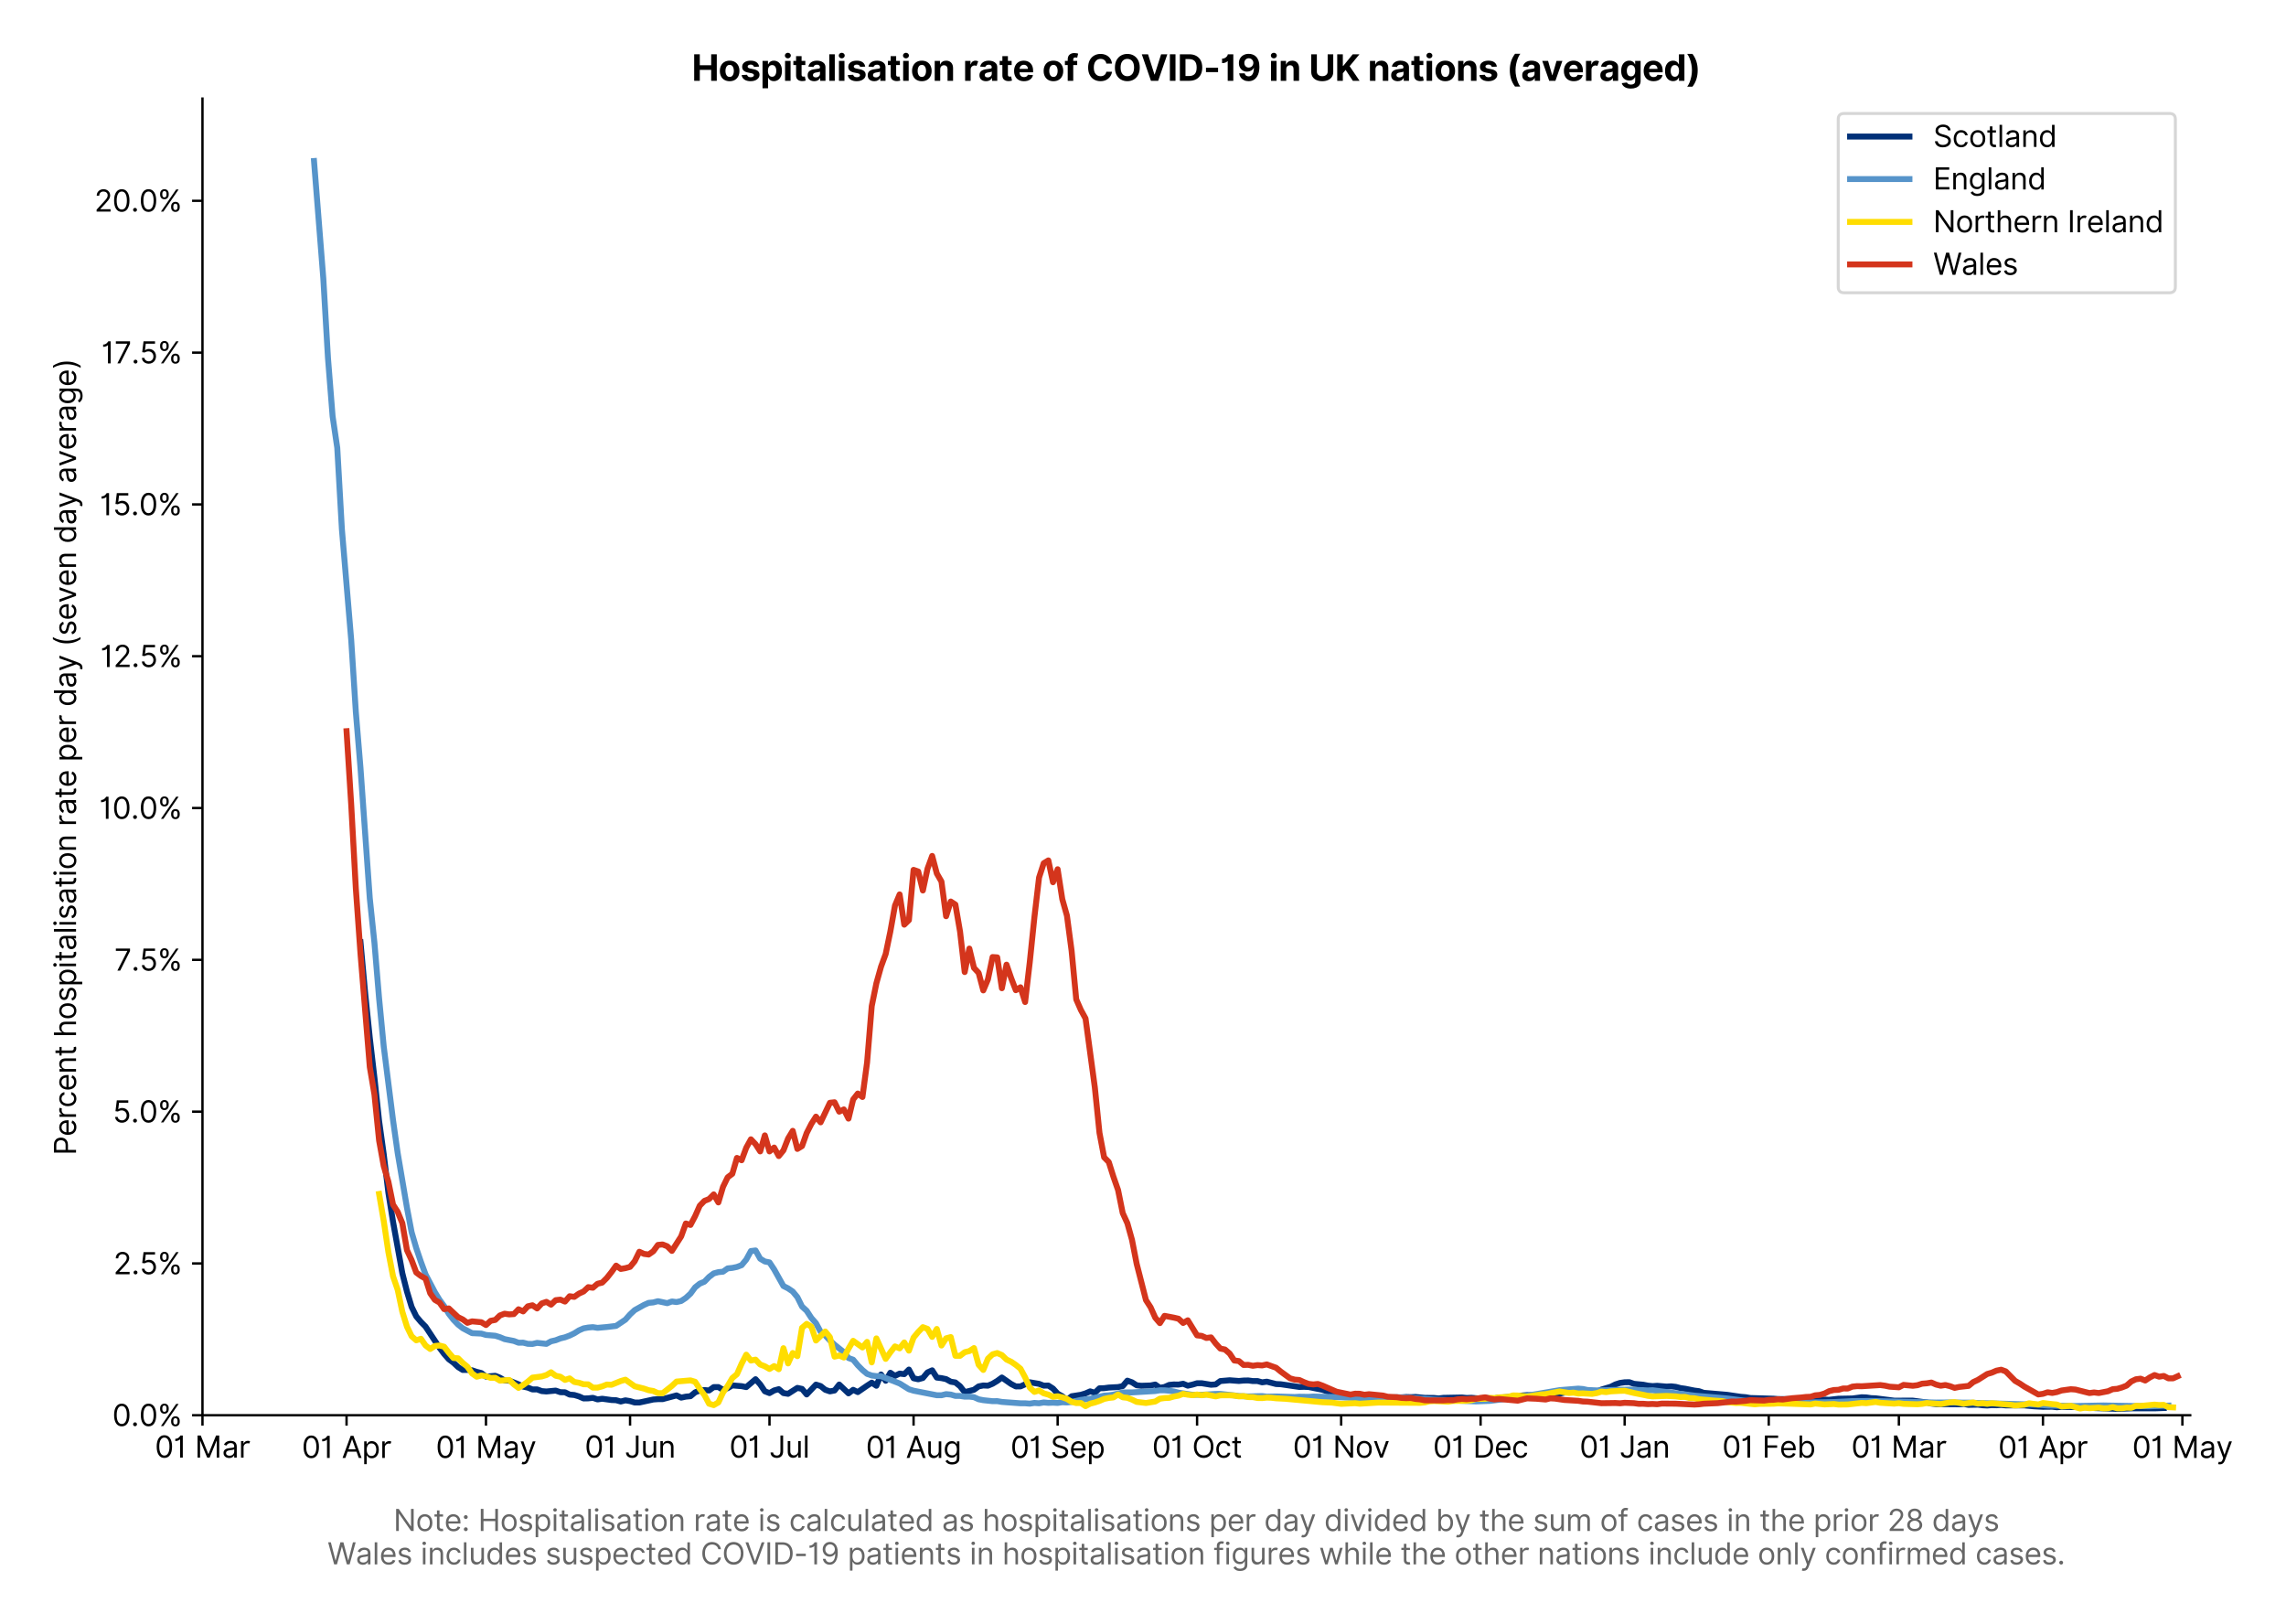 <?xml version="1.0" encoding="utf-8" standalone="no"?>
<!DOCTYPE svg PUBLIC "-//W3C//DTD SVG 1.1//EN"
  "http://www.w3.org/Graphics/SVG/1.1/DTD/svg11.dtd">
<svg version="1.1" viewBox="0 0 770.077 547.145" xmlns="http://www.w3.org/2000/svg" xmlns:xlink="http://www.w3.org/1999/xlink">
 <defs>
  <style type="text/css">*{stroke-linecap:butt;stroke-linejoin:round;}</style>
 </defs>
 <g id="figure_1">
  <g id="patch_1">
   <path d="M 0 547.145 
L 770.077 547.145 
L 770.077 0 
L 0 0 
z
" style="fill:#ffffff;"/>
  </g>
  <g id="axes_1">
   <g id="patch_2">
    <path d="M 68.206 476.745 
L 737.806 476.745 
L 737.806 33.225 
L 68.206 33.225 
z
" style="fill:#ffffff;"/>
   </g>
   <g id="matplotlib.axis_1">
    <g id="xtick_1">
     <g id="line2d_1">
      <defs>
       <path d="M 0 0 
L 0 3.5 
" id="m5692ec2854" style="stroke:#000000;stroke-width:0.8;"/>
      </defs>
      <g>
       <use style="stroke:#000000;stroke-width:0.8;" x="68.206" xlink:href="#m5692ec2854" y="476.745"/>
      </g>
     </g>
     <g id="text_1">
      <!-- 01 Mar -->
      <g transform="translate(52.17 491.018)scale(0.1 -0.1)">
       <defs>
        <path d="M 2000 -64 
Q 1230 -64 806 561 
Q 382 1186 382 2327 
Q 382 3459 809 4088 
Q 1236 4718 2000 4718 
Q 2764 4718 3191 4088 
Q 3618 3459 3618 2327 
Q 3618 1186 3194 561 
Q 2771 -64 2000 -64 
z
M 2000 436 
Q 2509 436 2791 927 
Q 3073 1418 3073 2327 
Q 3073 3234 2789 3730 
Q 2505 4227 2000 4227 
Q 1496 4227 1211 3730 
Q 927 3234 927 2327 
Q 927 1418 1210 927 
Q 1493 436 2000 436 
z
" id="Inter-Regular-30" transform="scale(0.016)"/>
        <path d="M 1973 4655 
L 1973 0 
L 1409 0 
L 1409 3836 
L 1373 3836 
Q 1341 3773 1209 3692 
Q 1077 3611 868 3551 
Q 659 3491 391 3491 
L 391 3964 
Q 661 3964 859 4061 
Q 1057 4159 1190 4291 
Q 1323 4423 1392 4529 
Q 1461 4636 1473 4655 
L 1973 4655 
z
" id="Inter-Regular-31" transform="scale(0.016)"/>
        <path id="Inter-Regular-20" transform="scale(0.016)"/>
        <path d="M 564 4655 
L 1236 4655 
L 2818 791 
L 2873 791 
L 4455 4655 
L 5127 4655 
L 5127 0 
L 4600 0 
L 4600 3536 
L 4555 3536 
L 3100 0 
L 2591 0 
L 1136 3536 
L 1091 3536 
L 1091 0 
L 564 0 
L 564 4655 
z
" id="Inter-Regular-4d" transform="scale(0.016)"/>
        <path d="M 1518 -82 
Q 1186 -82 916 44 
Q 646 170 486 410 
Q 327 650 327 991 
Q 327 1291 445 1478 
Q 564 1666 761 1773 
Q 959 1880 1199 1933 
Q 1439 1986 1682 2018 
Q 2000 2059 2199 2080 
Q 2398 2102 2490 2154 
Q 2582 2207 2582 2336 
L 2582 2355 
Q 2582 2691 2399 2877 
Q 2216 3064 1846 3064 
Q 1461 3064 1243 2895 
Q 1025 2727 936 2536 
L 427 2718 
Q 564 3036 792 3214 
Q 1021 3393 1292 3464 
Q 1564 3536 1827 3536 
Q 1996 3536 2215 3496 
Q 2434 3457 2640 3334 
Q 2846 3211 2982 2963 
Q 3118 2716 3118 2300 
L 3118 0 
L 2582 0 
L 2582 473 
L 2555 473 
Q 2500 359 2373 229 
Q 2246 100 2034 9 
Q 1823 -82 1518 -82 
z
M 1600 400 
Q 1918 400 2137 525 
Q 2357 650 2469 847 
Q 2582 1045 2582 1264 
L 2582 1755 
Q 2548 1714 2433 1681 
Q 2318 1648 2169 1624 
Q 2021 1600 1881 1583 
Q 1741 1566 1655 1555 
Q 1446 1527 1265 1467 
Q 1084 1407 974 1287 
Q 864 1168 864 964 
Q 864 684 1072 542 
Q 1280 400 1600 400 
z
" id="Inter-Regular-61" transform="scale(0.016)"/>
        <path d="M 491 0 
L 491 3491 
L 1009 3491 
L 1009 2964 
L 1046 2964 
Q 1139 3223 1389 3384 
Q 1639 3545 1955 3545 
Q 2100 3545 2209 3511 
Q 2318 3477 2400 3418 
L 2218 2964 
Q 2161 2993 2085 3010 
Q 2009 3027 1909 3027 
Q 1527 3027 1277 2794 
Q 1027 2561 1027 2209 
L 1027 0 
L 491 0 
z
" id="Inter-Regular-72" transform="scale(0.016)"/>
       </defs>
       <use xlink:href="#Inter-Regular-30"/>
       <use x="62.5" xlink:href="#Inter-Regular-31"/>
       <use x="106.676" xlink:href="#Inter-Regular-20"/>
       <use x="134.801" xlink:href="#Inter-Regular-4d"/>
       <use x="225.994" xlink:href="#Inter-Regular-61"/>
       <use x="282.386" xlink:href="#Inter-Regular-72"/>
      </g>
     </g>
    </g>
    <g id="xtick_2">
     <g id="line2d_2">
      <g>
       <use style="stroke:#000000;stroke-width:0.8;" x="116.741" xlink:href="#m5692ec2854" y="476.745"/>
      </g>
     </g>
     <g id="text_2">
      <!-- 01 Apr -->
      <g transform="translate(101.656 491.117)scale(0.1 -0.1)">
       <defs>
        <path d="M 755 0 
L 164 0 
L 1873 4655 
L 2455 4655 
L 4164 0 
L 3573 0 
L 3105 1318 
L 1223 1318 
L 755 0 
z
M 1400 1818 
L 2927 1818 
L 2182 3918 
L 2146 3918 
L 1400 1818 
z
" id="Inter-Regular-41" transform="scale(0.016)"/>
        <path d="M 491 -1309 
L 491 3491 
L 1009 3491 
L 1009 2936 
L 1073 2936 
Q 1132 3027 1237 3169 
Q 1343 3311 1542 3423 
Q 1741 3536 2082 3536 
Q 2523 3536 2859 3315 
Q 3196 3095 3384 2690 
Q 3573 2286 3573 1736 
Q 3573 1182 3384 776 
Q 3196 370 2861 148 
Q 2527 -73 2091 -73 
Q 1755 -73 1552 39 
Q 1350 152 1241 296 
Q 1132 441 1073 536 
L 1027 536 
L 1027 -1309 
L 491 -1309 
z
M 1018 1745 
Q 1018 1152 1276 780 
Q 1534 409 2018 409 
Q 2355 409 2581 587 
Q 2807 766 2921 1069 
Q 3036 1373 3036 1745 
Q 3036 2114 2923 2410 
Q 2811 2707 2585 2881 
Q 2359 3055 2018 3055 
Q 1527 3055 1272 2693 
Q 1018 2332 1018 1745 
z
" id="Inter-Regular-70" transform="scale(0.016)"/>
       </defs>
       <use xlink:href="#Inter-Regular-30"/>
       <use x="62.5" xlink:href="#Inter-Regular-31"/>
       <use x="106.676" xlink:href="#Inter-Regular-20"/>
       <use x="134.801" xlink:href="#Inter-Regular-41"/>
       <use x="202.415" xlink:href="#Inter-Regular-70"/>
       <use x="263.352" xlink:href="#Inter-Regular-72"/>
      </g>
     </g>
    </g>
    <g id="xtick_3">
     <g id="line2d_3">
      <g>
       <use style="stroke:#000000;stroke-width:0.8;" x="163.711" xlink:href="#m5692ec2854" y="476.745"/>
      </g>
     </g>
     <g id="text_3">
      <!-- 01 May -->
      <g transform="translate(146.808 491.117)scale(0.1 -0.1)">
       <defs>
        <path d="M 818 -1355 
Q 682 -1355 575 -1333 
Q 468 -1311 427 -1291 
L 564 -818 
Q 857 -893 1053 -814 
Q 1250 -736 1391 -345 
L 1509 -18 
L 218 3491 
L 800 3491 
L 1764 709 
L 1800 709 
L 2764 3491 
L 3346 3491 
L 1846 -564 
Q 1550 -1355 818 -1355 
z
" id="Inter-Regular-79" transform="scale(0.016)"/>
       </defs>
       <use xlink:href="#Inter-Regular-30"/>
       <use x="62.5" xlink:href="#Inter-Regular-31"/>
       <use x="106.676" xlink:href="#Inter-Regular-20"/>
       <use x="134.801" xlink:href="#Inter-Regular-4d"/>
       <use x="225.994" xlink:href="#Inter-Regular-61"/>
       <use x="282.386" xlink:href="#Inter-Regular-79"/>
      </g>
     </g>
    </g>
    <g id="xtick_4">
     <g id="line2d_4">
      <g>
       <use style="stroke:#000000;stroke-width:0.8;" x="212.246" xlink:href="#m5692ec2854" y="476.745"/>
      </g>
     </g>
     <g id="text_4">
      <!-- 01 Jun -->
      <g transform="translate(196.962 491.018)scale(0.1 -0.1)">
       <defs>
        <path d="M 2346 4655 
L 2909 4655 
L 2909 1327 
Q 2909 657 2549 296 
Q 2189 -64 1582 -64 
Q 1200 -64 902 76 
Q 605 216 434 475 
Q 264 734 264 1091 
L 818 1091 
Q 818 795 1034 615 
Q 1250 436 1582 436 
Q 1948 436 2147 664 
Q 2346 893 2346 1327 
L 2346 4655 
z
" id="Inter-Regular-4a" transform="scale(0.016)"/>
        <path d="M 2691 1427 
L 2691 3491 
L 3227 3491 
L 3227 0 
L 2691 0 
L 2691 591 
L 2655 591 
Q 2532 325 2273 140 
Q 2014 -45 1618 -45 
Q 1127 -45 809 280 
Q 491 605 491 1273 
L 491 3491 
L 1027 3491 
L 1027 1309 
Q 1027 927 1242 700 
Q 1457 473 1791 473 
Q 1991 473 2199 575 
Q 2407 677 2549 888 
Q 2691 1100 2691 1427 
z
" id="Inter-Regular-75" transform="scale(0.016)"/>
        <path d="M 1027 2100 
L 1027 0 
L 491 0 
L 491 3491 
L 1009 3491 
L 1009 2945 
L 1055 2945 
Q 1177 3211 1427 3373 
Q 1677 3536 2073 3536 
Q 2602 3536 2928 3211 
Q 3255 2886 3255 2218 
L 3255 0 
L 2718 0 
L 2718 2182 
Q 2718 2593 2504 2824 
Q 2291 3055 1918 3055 
Q 1534 3055 1280 2806 
Q 1027 2557 1027 2100 
z
" id="Inter-Regular-6e" transform="scale(0.016)"/>
       </defs>
       <use xlink:href="#Inter-Regular-30"/>
       <use x="62.5" xlink:href="#Inter-Regular-31"/>
       <use x="106.676" xlink:href="#Inter-Regular-20"/>
       <use x="134.801" xlink:href="#Inter-Regular-4a"/>
       <use x="189.063" xlink:href="#Inter-Regular-75"/>
       <use x="247.159" xlink:href="#Inter-Regular-6e"/>
      </g>
     </g>
    </g>
    <g id="xtick_5">
     <g id="line2d_5">
      <g>
       <use style="stroke:#000000;stroke-width:0.8;" x="259.216" xlink:href="#m5692ec2854" y="476.745"/>
      </g>
     </g>
     <g id="text_5">
      <!-- 01 Jul -->
      <g transform="translate(245.672 491.018)scale(0.1 -0.1)">
       <defs>
        <path d="M 1027 4655 
L 1027 0 
L 491 0 
L 491 4655 
L 1027 4655 
z
" id="Inter-Regular-6c" transform="scale(0.016)"/>
       </defs>
       <use xlink:href="#Inter-Regular-30"/>
       <use x="62.5" xlink:href="#Inter-Regular-31"/>
       <use x="106.676" xlink:href="#Inter-Regular-20"/>
       <use x="134.801" xlink:href="#Inter-Regular-4a"/>
       <use x="189.063" xlink:href="#Inter-Regular-75"/>
       <use x="247.159" xlink:href="#Inter-Regular-6c"/>
      </g>
     </g>
    </g>
    <g id="xtick_6">
     <g id="line2d_6">
      <g>
       <use style="stroke:#000000;stroke-width:0.8;" x="307.751" xlink:href="#m5692ec2854" y="476.745"/>
      </g>
     </g>
     <g id="text_6">
      <!-- 01 Aug -->
      <g transform="translate(291.679 491.117)scale(0.1 -0.1)">
       <defs>
        <path d="M 1900 -1382 
Q 1316 -1382 976 -1169 
Q 636 -957 473 -682 
L 900 -382 
Q 973 -477 1084 -601 
Q 1196 -725 1390 -817 
Q 1584 -909 1900 -909 
Q 2323 -909 2598 -704 
Q 2873 -500 2873 -64 
L 2873 645 
L 2827 645 
Q 2768 550 2660 410 
Q 2552 270 2351 162 
Q 2150 55 1809 55 
Q 1386 55 1051 255 
Q 716 455 521 836 
Q 327 1218 327 1764 
Q 327 2300 516 2699 
Q 705 3098 1041 3317 
Q 1377 3536 1818 3536 
Q 2159 3536 2360 3423 
Q 2561 3311 2669 3169 
Q 2777 3027 2836 2936 
L 2891 2936 
L 2891 3491 
L 3409 3491 
L 3409 -100 
Q 3409 -550 3205 -833 
Q 3002 -1116 2660 -1249 
Q 2318 -1382 1900 -1382 
z
M 1882 536 
Q 2366 536 2624 864 
Q 2882 1193 2882 1773 
Q 2882 2339 2627 2697 
Q 2373 3055 1882 3055 
Q 1541 3055 1315 2882 
Q 1089 2709 976 2418 
Q 864 2127 864 1773 
Q 864 1227 1120 881 
Q 1377 536 1882 536 
z
" id="Inter-Regular-67" transform="scale(0.016)"/>
       </defs>
       <use xlink:href="#Inter-Regular-30"/>
       <use x="62.5" xlink:href="#Inter-Regular-31"/>
       <use x="106.676" xlink:href="#Inter-Regular-20"/>
       <use x="134.801" xlink:href="#Inter-Regular-41"/>
       <use x="202.415" xlink:href="#Inter-Regular-75"/>
       <use x="260.511" xlink:href="#Inter-Regular-67"/>
      </g>
     </g>
    </g>
    <g id="xtick_7">
     <g id="line2d_7">
      <g>
       <use style="stroke:#000000;stroke-width:0.8;" x="356.286" xlink:href="#m5692ec2854" y="476.745"/>
      </g>
     </g>
     <g id="text_7">
      <!-- 01 Sep -->
      <g transform="translate(340.399 491.117)scale(0.1 -0.1)">
       <defs>
        <path d="M 3109 3491 
Q 3068 3836 2777 4027 
Q 2486 4218 2064 4218 
Q 1600 4218 1318 3999 
Q 1036 3780 1036 3445 
Q 1036 3195 1189 3042 
Q 1343 2889 1553 2803 
Q 1764 2718 1936 2673 
L 2409 2545 
Q 2591 2498 2815 2414 
Q 3039 2330 3244 2185 
Q 3450 2041 3584 1816 
Q 3718 1591 3718 1264 
Q 3718 886 3521 581 
Q 3325 277 2949 97 
Q 2573 -82 2036 -82 
Q 1286 -82 845 272 
Q 405 627 364 1200 
L 946 1200 
Q 968 936 1124 764 
Q 1280 593 1519 510 
Q 1759 427 2036 427 
Q 2359 427 2616 533 
Q 2873 639 3023 828 
Q 3173 1018 3173 1273 
Q 3173 1505 3043 1650 
Q 2914 1795 2702 1886 
Q 2491 1977 2246 2045 
L 1673 2209 
Q 1127 2366 809 2657 
Q 491 2948 491 3418 
Q 491 3809 703 4101 
Q 916 4393 1276 4555 
Q 1636 4718 2082 4718 
Q 2532 4718 2882 4558 
Q 3232 4398 3437 4120 
Q 3643 3843 3655 3491 
L 3109 3491 
z
" id="Inter-Regular-53" transform="scale(0.016)"/>
        <path d="M 1955 -73 
Q 1450 -73 1085 151 
Q 721 375 524 778 
Q 327 1182 327 1718 
Q 327 2255 524 2665 
Q 721 3075 1074 3305 
Q 1427 3536 1900 3536 
Q 2173 3536 2439 3445 
Q 2705 3355 2923 3151 
Q 3141 2948 3270 2614 
Q 3400 2280 3400 1791 
L 3400 1564 
L 866 1564 
Q 884 1005 1183 707 
Q 1482 409 1955 409 
Q 2271 409 2498 545 
Q 2725 682 2827 955 
L 3346 809 
Q 3223 414 2854 170 
Q 2486 -73 1955 -73 
z
M 866 2027 
L 2855 2027 
Q 2855 2470 2595 2762 
Q 2336 3055 1900 3055 
Q 1593 3055 1368 2911 
Q 1143 2768 1013 2533 
Q 884 2298 866 2027 
z
" id="Inter-Regular-65" transform="scale(0.016)"/>
       </defs>
       <use xlink:href="#Inter-Regular-30"/>
       <use x="62.5" xlink:href="#Inter-Regular-31"/>
       <use x="106.676" xlink:href="#Inter-Regular-20"/>
       <use x="134.801" xlink:href="#Inter-Regular-53"/>
       <use x="198.58" xlink:href="#Inter-Regular-65"/>
       <use x="256.818" xlink:href="#Inter-Regular-70"/>
      </g>
     </g>
    </g>
    <g id="xtick_8">
     <g id="line2d_8">
      <g>
       <use style="stroke:#000000;stroke-width:0.8;" x="403.256" xlink:href="#m5692ec2854" y="476.745"/>
      </g>
     </g>
     <g id="text_8">
      <!-- 01 Oct -->
      <g transform="translate(388.099 491.018)scale(0.1 -0.1)">
       <defs>
        <path d="M 4491 2327 
Q 4491 1591 4225 1054 
Q 3959 518 3495 227 
Q 3032 -64 2436 -64 
Q 1841 -64 1377 227 
Q 914 518 648 1054 
Q 382 1591 382 2327 
Q 382 3064 648 3600 
Q 914 4136 1377 4427 
Q 1841 4718 2436 4718 
Q 3032 4718 3495 4427 
Q 3959 4136 4225 3600 
Q 4491 3064 4491 2327 
z
M 3946 2327 
Q 3946 2932 3744 3348 
Q 3543 3764 3201 3977 
Q 2859 4191 2436 4191 
Q 2014 4191 1672 3977 
Q 1330 3764 1128 3348 
Q 927 2932 927 2327 
Q 927 1723 1128 1307 
Q 1330 891 1672 677 
Q 2014 464 2436 464 
Q 2859 464 3201 677 
Q 3543 891 3744 1307 
Q 3946 1723 3946 2327 
z
" id="Inter-Regular-4f" transform="scale(0.016)"/>
        <path d="M 1909 -73 
Q 1418 -73 1063 159 
Q 709 391 518 798 
Q 327 1205 327 1727 
Q 327 2259 524 2667 
Q 721 3075 1074 3305 
Q 1427 3536 1900 3536 
Q 2268 3536 2563 3400 
Q 2859 3264 3047 3018 
Q 3236 2773 3282 2445 
L 2746 2445 
Q 2684 2684 2474 2869 
Q 2264 3055 1909 3055 
Q 1439 3055 1151 2697 
Q 864 2339 864 1745 
Q 864 1139 1148 774 
Q 1432 409 1909 409 
Q 2223 409 2447 570 
Q 2671 732 2746 1018 
L 3282 1018 
Q 3236 709 3058 462 
Q 2880 216 2588 71 
Q 2296 -73 1909 -73 
z
" id="Inter-Regular-63" transform="scale(0.016)"/>
        <path d="M 2009 3491 
L 2009 3036 
L 1264 3036 
L 1264 1000 
Q 1264 773 1331 660 
Q 1398 548 1503 510 
Q 1609 473 1727 473 
Q 1816 473 1873 483 
Q 1930 493 1964 500 
L 2073 18 
Q 2018 -2 1920 -23 
Q 1823 -45 1673 -45 
Q 1446 -45 1228 52 
Q 1011 150 869 350 
Q 727 550 727 855 
L 727 3036 
L 200 3036 
L 200 3491 
L 727 3491 
L 727 4327 
L 1264 4327 
L 1264 3491 
L 2009 3491 
z
" id="Inter-Regular-74" transform="scale(0.016)"/>
       </defs>
       <use xlink:href="#Inter-Regular-30"/>
       <use x="62.5" xlink:href="#Inter-Regular-31"/>
       <use x="106.676" xlink:href="#Inter-Regular-20"/>
       <use x="134.801" xlink:href="#Inter-Regular-4f"/>
       <use x="210.938" xlink:href="#Inter-Regular-63"/>
       <use x="266.761" xlink:href="#Inter-Regular-74"/>
      </g>
     </g>
    </g>
    <g id="xtick_9">
     <g id="line2d_9">
      <g>
       <use style="stroke:#000000;stroke-width:0.8;" x="451.791" xlink:href="#m5692ec2854" y="476.745"/>
      </g>
     </g>
     <g id="text_9">
      <!-- 01 Nov -->
      <g transform="translate(435.52 491.018)scale(0.1 -0.1)">
       <defs>
        <path d="M 4255 4655 
L 4255 0 
L 3709 0 
L 1173 3655 
L 1127 3655 
L 1127 0 
L 564 0 
L 564 4655 
L 1109 4655 
L 3655 991 
L 3700 991 
L 3700 4655 
L 4255 4655 
z
" id="Inter-Regular-4e" transform="scale(0.016)"/>
        <path d="M 1909 -73 
Q 1436 -73 1080 152 
Q 725 377 526 781 
Q 327 1186 327 1727 
Q 327 2273 526 2679 
Q 725 3086 1080 3311 
Q 1436 3536 1909 3536 
Q 2382 3536 2737 3311 
Q 3093 3086 3292 2679 
Q 3491 2273 3491 1727 
Q 3491 1186 3292 781 
Q 3093 377 2737 152 
Q 2382 -73 1909 -73 
z
M 1909 409 
Q 2268 409 2500 593 
Q 2732 777 2843 1077 
Q 2955 1377 2955 1727 
Q 2955 2077 2843 2379 
Q 2732 2682 2500 2868 
Q 2268 3055 1909 3055 
Q 1550 3055 1318 2868 
Q 1086 2682 975 2379 
Q 864 2077 864 1727 
Q 864 1377 975 1077 
Q 1086 777 1318 593 
Q 1550 409 1909 409 
z
" id="Inter-Regular-6f" transform="scale(0.016)"/>
        <path d="M 3346 3491 
L 2055 0 
L 1509 0 
L 218 3491 
L 800 3491 
L 1764 709 
L 1800 709 
L 2764 3491 
L 3346 3491 
z
" id="Inter-Regular-76" transform="scale(0.016)"/>
       </defs>
       <use xlink:href="#Inter-Regular-30"/>
       <use x="62.5" xlink:href="#Inter-Regular-31"/>
       <use x="106.676" xlink:href="#Inter-Regular-20"/>
       <use x="134.801" xlink:href="#Inter-Regular-4e"/>
       <use x="210.085" xlink:href="#Inter-Regular-6f"/>
       <use x="269.744" xlink:href="#Inter-Regular-76"/>
      </g>
     </g>
    </g>
    <g id="xtick_10">
     <g id="line2d_10">
      <g>
       <use style="stroke:#000000;stroke-width:0.8;" x="498.76" xlink:href="#m5692ec2854" y="476.745"/>
      </g>
     </g>
     <g id="text_10">
      <!-- 01 Dec -->
      <g transform="translate(482.724 491.018)scale(0.1 -0.1)">
       <defs>
        <path d="M 2000 0 
L 564 0 
L 564 4655 
L 2064 4655 
Q 2741 4655 3223 4376 
Q 3705 4098 3961 3578 
Q 4218 3059 4218 2336 
Q 4218 1609 3959 1085 
Q 3700 561 3204 280 
Q 2709 0 2000 0 
z
M 1127 500 
L 1964 500 
Q 2830 500 3251 992 
Q 3673 1484 3673 2336 
Q 3673 3182 3259 3668 
Q 2846 4155 2027 4155 
L 1127 4155 
L 1127 500 
z
" id="Inter-Regular-44" transform="scale(0.016)"/>
       </defs>
       <use xlink:href="#Inter-Regular-30"/>
       <use x="62.5" xlink:href="#Inter-Regular-31"/>
       <use x="106.676" xlink:href="#Inter-Regular-20"/>
       <use x="134.801" xlink:href="#Inter-Regular-44"/>
       <use x="206.676" xlink:href="#Inter-Regular-65"/>
       <use x="264.915" xlink:href="#Inter-Regular-63"/>
      </g>
     </g>
    </g>
    <g id="xtick_11">
     <g id="line2d_11">
      <g>
       <use style="stroke:#000000;stroke-width:0.8;" x="547.295" xlink:href="#m5692ec2854" y="476.745"/>
      </g>
     </g>
     <g id="text_11">
      <!-- 01 Jan -->
      <g transform="translate(532.096 491.018)scale(0.1 -0.1)">
       <use xlink:href="#Inter-Regular-30"/>
       <use x="62.5" xlink:href="#Inter-Regular-31"/>
       <use x="106.676" xlink:href="#Inter-Regular-20"/>
       <use x="134.801" xlink:href="#Inter-Regular-4a"/>
       <use x="189.063" xlink:href="#Inter-Regular-61"/>
       <use x="245.455" xlink:href="#Inter-Regular-6e"/>
      </g>
     </g>
    </g>
    <g id="xtick_12">
     <g id="line2d_12">
      <g>
       <use style="stroke:#000000;stroke-width:0.8;" x="595.831" xlink:href="#m5692ec2854" y="476.745"/>
      </g>
     </g>
     <g id="text_12">
      <!-- 01 Feb -->
      <g transform="translate(580.142 491.018)scale(0.1 -0.1)">
       <defs>
        <path d="M 564 0 
L 564 4655 
L 3355 4655 
L 3355 4155 
L 1127 4155 
L 1127 2582 
L 3146 2582 
L 3146 2082 
L 1127 2082 
L 1127 0 
L 564 0 
z
" id="Inter-Regular-46" transform="scale(0.016)"/>
        <path d="M 564 0 
L 564 4655 
L 1100 4655 
L 1100 2936 
L 1146 2936 
Q 1205 3027 1310 3169 
Q 1416 3311 1615 3423 
Q 1814 3536 2155 3536 
Q 2596 3536 2932 3315 
Q 3268 3095 3457 2690 
Q 3646 2286 3646 1736 
Q 3646 1182 3457 776 
Q 3268 370 2934 148 
Q 2600 -73 2164 -73 
Q 1827 -73 1625 39 
Q 1423 152 1314 296 
Q 1205 441 1146 536 
L 1082 536 
L 1082 0 
L 564 0 
z
M 1091 1745 
Q 1091 1152 1349 780 
Q 1607 409 2091 409 
Q 2427 409 2653 587 
Q 2880 766 2994 1069 
Q 3109 1373 3109 1745 
Q 3109 2114 2996 2410 
Q 2884 2707 2658 2881 
Q 2432 3055 2091 3055 
Q 1600 3055 1345 2693 
Q 1091 2332 1091 1745 
z
" id="Inter-Regular-62" transform="scale(0.016)"/>
       </defs>
       <use xlink:href="#Inter-Regular-30"/>
       <use x="62.5" xlink:href="#Inter-Regular-31"/>
       <use x="106.676" xlink:href="#Inter-Regular-20"/>
       <use x="134.801" xlink:href="#Inter-Regular-46"/>
       <use x="193.466" xlink:href="#Inter-Regular-65"/>
       <use x="251.705" xlink:href="#Inter-Regular-62"/>
      </g>
     </g>
    </g>
    <g id="xtick_13">
     <g id="line2d_13">
      <g>
       <use style="stroke:#000000;stroke-width:0.8;" x="639.669" xlink:href="#m5692ec2854" y="476.745"/>
      </g>
     </g>
     <g id="text_13">
      <!-- 01 Mar -->
      <g transform="translate(623.632 491.018)scale(0.1 -0.1)">
       <use xlink:href="#Inter-Regular-30"/>
       <use x="62.5" xlink:href="#Inter-Regular-31"/>
       <use x="106.676" xlink:href="#Inter-Regular-20"/>
       <use x="134.801" xlink:href="#Inter-Regular-4d"/>
       <use x="225.994" xlink:href="#Inter-Regular-61"/>
       <use x="282.386" xlink:href="#Inter-Regular-72"/>
      </g>
     </g>
    </g>
    <g id="xtick_14">
     <g id="line2d_14">
      <g>
       <use style="stroke:#000000;stroke-width:0.8;" x="688.204" xlink:href="#m5692ec2854" y="476.745"/>
      </g>
     </g>
     <g id="text_14">
      <!-- 01 Apr -->
      <g transform="translate(673.119 491.117)scale(0.1 -0.1)">
       <use xlink:href="#Inter-Regular-30"/>
       <use x="62.5" xlink:href="#Inter-Regular-31"/>
       <use x="106.676" xlink:href="#Inter-Regular-20"/>
       <use x="134.801" xlink:href="#Inter-Regular-41"/>
       <use x="202.415" xlink:href="#Inter-Regular-70"/>
       <use x="263.352" xlink:href="#Inter-Regular-72"/>
      </g>
     </g>
    </g>
    <g id="xtick_15">
     <g id="line2d_15">
      <g>
       <use style="stroke:#000000;stroke-width:0.8;" x="735.174" xlink:href="#m5692ec2854" y="476.745"/>
      </g>
     </g>
     <g id="text_15">
      <!-- 01 May -->
      <g transform="translate(718.27 491.117)scale(0.1 -0.1)">
       <use xlink:href="#Inter-Regular-30"/>
       <use x="62.5" xlink:href="#Inter-Regular-31"/>
       <use x="106.676" xlink:href="#Inter-Regular-20"/>
       <use x="134.801" xlink:href="#Inter-Regular-4d"/>
       <use x="225.994" xlink:href="#Inter-Regular-61"/>
       <use x="282.386" xlink:href="#Inter-Regular-79"/>
      </g>
     </g>
    </g>
    <g id="text_16">
     <!--  -->
     <g style="fill:#666666;" transform="translate(403.006 504.55)scale(0.1 -0.1)"/>
     <!-- Note: Hospitalisation rate is calculated as hospitalisations per day divided by the sum of cases in the prior 28 days -->
     <g style="fill:#666666;" transform="translate(132.541 515.732)scale(0.1 -0.1)">
      <defs>
       <path d="M 882 -36 
Q 714 -36 593 84 
Q 473 205 473 373 
Q 473 541 593 661 
Q 714 782 882 782 
Q 1050 782 1170 661 
Q 1291 541 1291 373 
Q 1291 205 1170 84 
Q 1050 -36 882 -36 
z
M 882 2524 
Q 714 2524 593 2644 
Q 473 2765 473 2933 
Q 473 3101 593 3221 
Q 714 3342 882 3342 
Q 1050 3342 1170 3221 
Q 1291 3101 1291 2933 
Q 1291 2765 1170 2644 
Q 1050 2524 882 2524 
z
" id="Inter-Regular-3a" transform="scale(0.016)"/>
       <path d="M 564 0 
L 564 4655 
L 1127 4655 
L 1127 2582 
L 3609 2582 
L 3609 4655 
L 4173 4655 
L 4173 0 
L 3609 0 
L 3609 2082 
L 1127 2082 
L 1127 0 
L 564 0 
z
" id="Inter-Regular-48" transform="scale(0.016)"/>
       <path d="M 2964 2709 
L 2482 2573 
Q 2411 2755 2245 2914 
Q 2080 3073 1727 3073 
Q 1407 3073 1194 2926 
Q 982 2780 982 2555 
Q 982 2355 1127 2239 
Q 1273 2123 1582 2045 
L 2100 1918 
Q 3027 1691 3027 973 
Q 3027 673 2855 436 
Q 2684 200 2377 63 
Q 2071 -73 1664 -73 
Q 1130 -73 780 159 
Q 430 391 336 836 
L 846 964 
Q 989 400 1655 400 
Q 2030 400 2251 560 
Q 2473 720 2473 945 
Q 2473 1316 1955 1436 
L 1373 1573 
Q 893 1686 669 1926 
Q 446 2166 446 2527 
Q 446 2823 613 3050 
Q 780 3277 1069 3406 
Q 1359 3536 1727 3536 
Q 2246 3536 2542 3309 
Q 2839 3082 2964 2709 
z
" id="Inter-Regular-73" transform="scale(0.016)"/>
       <path d="M 491 0 
L 491 3491 
L 1027 3491 
L 1027 0 
L 491 0 
z
M 764 4073 
Q 607 4073 494 4179 
Q 382 4286 382 4436 
Q 382 4586 494 4693 
Q 607 4800 764 4800 
Q 921 4800 1033 4693 
Q 1146 4586 1146 4436 
Q 1146 4286 1033 4179 
Q 921 4073 764 4073 
z
" id="Inter-Regular-69" transform="scale(0.016)"/>
       <path d="M 1809 -73 
Q 1373 -73 1039 148 
Q 705 370 516 776 
Q 327 1182 327 1736 
Q 327 2286 516 2690 
Q 705 3095 1041 3315 
Q 1377 3536 1818 3536 
Q 2159 3536 2358 3423 
Q 2557 3311 2662 3169 
Q 2768 3027 2827 2936 
L 2873 2936 
L 2873 4655 
L 3409 4655 
L 3409 0 
L 2891 0 
L 2891 536 
L 2827 536 
Q 2768 441 2659 296 
Q 2550 152 2348 39 
Q 2146 -73 1809 -73 
z
M 1882 409 
Q 2366 409 2624 780 
Q 2882 1152 2882 1745 
Q 2882 2332 2627 2693 
Q 2373 3055 1882 3055 
Q 1541 3055 1315 2881 
Q 1089 2707 976 2410 
Q 864 2114 864 1745 
Q 864 1373 978 1069 
Q 1093 766 1319 587 
Q 1546 409 1882 409 
z
" id="Inter-Regular-64" transform="scale(0.016)"/>
       <path d="M 1027 2100 
L 1027 0 
L 491 0 
L 491 4655 
L 1027 4655 
L 1027 2945 
L 1073 2945 
Q 1196 3216 1442 3376 
Q 1689 3536 2100 3536 
Q 2636 3536 2963 3213 
Q 3291 2891 3291 2218 
L 3291 0 
L 2755 0 
L 2755 2182 
Q 2755 2598 2540 2826 
Q 2325 3055 1946 3055 
Q 1548 3055 1287 2806 
Q 1027 2557 1027 2100 
z
" id="Inter-Regular-68" transform="scale(0.016)"/>
       <path d="M 491 0 
L 491 3491 
L 1009 3491 
L 1009 2945 
L 1055 2945 
Q 1164 3225 1407 3380 
Q 1650 3536 1991 3536 
Q 2336 3536 2567 3380 
Q 2798 3225 2927 2945 
L 2964 2945 
Q 3098 3216 3366 3376 
Q 3634 3536 4009 3536 
Q 4477 3536 4775 3244 
Q 5073 2952 5073 2336 
L 5073 0 
L 4536 0 
L 4536 2336 
Q 4536 2723 4325 2889 
Q 4114 3055 3827 3055 
Q 3459 3055 3257 2833 
Q 3055 2611 3055 2273 
L 3055 0 
L 2509 0 
L 2509 2391 
Q 2509 2689 2316 2872 
Q 2123 3055 1818 3055 
Q 1609 3055 1428 2943 
Q 1248 2832 1137 2635 
Q 1027 2439 1027 2182 
L 1027 0 
L 491 0 
z
" id="Inter-Regular-6d" transform="scale(0.016)"/>
       <path d="M 2046 3491 
L 2046 3036 
L 1264 3036 
L 1264 0 
L 727 0 
L 727 3036 
L 164 3036 
L 164 3491 
L 727 3491 
L 727 3973 
Q 727 4273 868 4473 
Q 1009 4673 1234 4773 
Q 1459 4873 1709 4873 
Q 1907 4873 2032 4841 
Q 2157 4809 2218 4782 
L 2064 4318 
Q 2023 4332 1951 4352 
Q 1880 4373 1764 4373 
Q 1498 4373 1381 4239 
Q 1264 4105 1264 3845 
L 1264 3491 
L 2046 3491 
z
" id="Inter-Regular-66" transform="scale(0.016)"/>
       <path d="M 482 0 
L 482 409 
L 2018 2091 
Q 2289 2386 2464 2605 
Q 2639 2825 2724 3019 
Q 2809 3214 2809 3427 
Q 2809 3795 2553 4011 
Q 2298 4227 1918 4227 
Q 1514 4227 1275 3985 
Q 1036 3743 1036 3345 
L 500 3345 
Q 500 3755 688 4064 
Q 877 4373 1203 4545 
Q 1530 4718 1936 4718 
Q 2346 4718 2661 4545 
Q 2977 4373 3156 4079 
Q 3336 3786 3336 3427 
Q 3336 3170 3244 2926 
Q 3152 2682 2926 2383 
Q 2700 2084 2300 1655 
L 1255 536 
L 1255 500 
L 3418 500 
L 3418 0 
L 482 0 
z
" id="Inter-Regular-32" transform="scale(0.016)"/>
       <path d="M 1973 -64 
Q 1505 -64 1147 103 
Q 789 270 589 564 
Q 389 859 391 1236 
Q 389 1532 507 1783 
Q 625 2034 830 2203 
Q 1036 2373 1291 2418 
L 1291 2445 
Q 957 2532 759 2821 
Q 561 3111 564 3482 
Q 561 3836 743 4115 
Q 925 4395 1244 4556 
Q 1564 4718 1973 4718 
Q 2377 4718 2695 4556 
Q 3014 4395 3197 4115 
Q 3380 3836 3382 3482 
Q 3380 3111 3181 2821 
Q 2982 2532 2655 2445 
L 2655 2418 
Q 2907 2373 3109 2203 
Q 3311 2034 3431 1783 
Q 3552 1532 3555 1236 
Q 3552 859 3351 564 
Q 3150 270 2794 103 
Q 2439 -64 1973 -64 
z
M 1973 436 
Q 2446 436 2722 662 
Q 2998 889 3000 1264 
Q 2998 1527 2864 1729 
Q 2730 1932 2499 2048 
Q 2268 2164 1973 2164 
Q 1675 2164 1442 2048 
Q 1209 1932 1076 1729 
Q 943 1527 946 1264 
Q 943 889 1218 662 
Q 1493 436 1973 436 
z
M 1973 2645 
Q 2348 2645 2591 2864 
Q 2834 3084 2836 3445 
Q 2834 3800 2596 4013 
Q 2359 4227 1973 4227 
Q 1582 4227 1344 4013 
Q 1107 3800 1109 3445 
Q 1107 3084 1349 2864 
Q 1591 2645 1973 2645 
z
" id="Inter-Regular-38" transform="scale(0.016)"/>
      </defs>
      <use xlink:href="#Inter-Regular-4e"/>
      <use x="75.284" xlink:href="#Inter-Regular-6f"/>
      <use x="134.943" xlink:href="#Inter-Regular-74"/>
      <use x="171.307" xlink:href="#Inter-Regular-65"/>
      <use x="229.546" xlink:href="#Inter-Regular-3a"/>
      <use x="257.102" xlink:href="#Inter-Regular-20"/>
      <use x="285.227" xlink:href="#Inter-Regular-48"/>
      <use x="359.233" xlink:href="#Inter-Regular-6f"/>
      <use x="418.892" xlink:href="#Inter-Regular-73"/>
      <use x="471.165" xlink:href="#Inter-Regular-70"/>
      <use x="532.102" xlink:href="#Inter-Regular-69"/>
      <use x="555.824" xlink:href="#Inter-Regular-74"/>
      <use x="592.188" xlink:href="#Inter-Regular-61"/>
      <use x="648.58" xlink:href="#Inter-Regular-6c"/>
      <use x="672.301" xlink:href="#Inter-Regular-69"/>
      <use x="696.023" xlink:href="#Inter-Regular-73"/>
      <use x="748.296" xlink:href="#Inter-Regular-61"/>
      <use x="804.688" xlink:href="#Inter-Regular-74"/>
      <use x="841.051" xlink:href="#Inter-Regular-69"/>
      <use x="864.773" xlink:href="#Inter-Regular-6f"/>
      <use x="924.432" xlink:href="#Inter-Regular-6e"/>
      <use x="982.955" xlink:href="#Inter-Regular-20"/>
      <use x="1011.08" xlink:href="#Inter-Regular-72"/>
      <use x="1049.432" xlink:href="#Inter-Regular-61"/>
      <use x="1105.824" xlink:href="#Inter-Regular-74"/>
      <use x="1142.188" xlink:href="#Inter-Regular-65"/>
      <use x="1200.426" xlink:href="#Inter-Regular-20"/>
      <use x="1228.551" xlink:href="#Inter-Regular-69"/>
      <use x="1252.273" xlink:href="#Inter-Regular-73"/>
      <use x="1304.546" xlink:href="#Inter-Regular-20"/>
      <use x="1332.671" xlink:href="#Inter-Regular-63"/>
      <use x="1388.495" xlink:href="#Inter-Regular-61"/>
      <use x="1444.887" xlink:href="#Inter-Regular-6c"/>
      <use x="1468.608" xlink:href="#Inter-Regular-63"/>
      <use x="1524.432" xlink:href="#Inter-Regular-75"/>
      <use x="1582.529" xlink:href="#Inter-Regular-6c"/>
      <use x="1606.25" xlink:href="#Inter-Regular-61"/>
      <use x="1662.642" xlink:href="#Inter-Regular-74"/>
      <use x="1699.006" xlink:href="#Inter-Regular-65"/>
      <use x="1757.245" xlink:href="#Inter-Regular-64"/>
      <use x="1819.318" xlink:href="#Inter-Regular-20"/>
      <use x="1847.443" xlink:href="#Inter-Regular-61"/>
      <use x="1903.836" xlink:href="#Inter-Regular-73"/>
      <use x="1956.108" xlink:href="#Inter-Regular-20"/>
      <use x="1984.233" xlink:href="#Inter-Regular-68"/>
      <use x="2043.324" xlink:href="#Inter-Regular-6f"/>
      <use x="2102.983" xlink:href="#Inter-Regular-73"/>
      <use x="2155.256" xlink:href="#Inter-Regular-70"/>
      <use x="2216.194" xlink:href="#Inter-Regular-69"/>
      <use x="2239.915" xlink:href="#Inter-Regular-74"/>
      <use x="2276.279" xlink:href="#Inter-Regular-61"/>
      <use x="2332.671" xlink:href="#Inter-Regular-6c"/>
      <use x="2356.392" xlink:href="#Inter-Regular-69"/>
      <use x="2380.114" xlink:href="#Inter-Regular-73"/>
      <use x="2432.387" xlink:href="#Inter-Regular-61"/>
      <use x="2488.779" xlink:href="#Inter-Regular-74"/>
      <use x="2525.142" xlink:href="#Inter-Regular-69"/>
      <use x="2548.864" xlink:href="#Inter-Regular-6f"/>
      <use x="2608.523" xlink:href="#Inter-Regular-6e"/>
      <use x="2667.046" xlink:href="#Inter-Regular-73"/>
      <use x="2719.319" xlink:href="#Inter-Regular-20"/>
      <use x="2747.444" xlink:href="#Inter-Regular-70"/>
      <use x="2808.381" xlink:href="#Inter-Regular-65"/>
      <use x="2866.62" xlink:href="#Inter-Regular-72"/>
      <use x="2904.972" xlink:href="#Inter-Regular-20"/>
      <use x="2933.097" xlink:href="#Inter-Regular-64"/>
      <use x="2995.171" xlink:href="#Inter-Regular-61"/>
      <use x="3051.563" xlink:href="#Inter-Regular-79"/>
      <use x="3107.245" xlink:href="#Inter-Regular-20"/>
      <use x="3135.37" xlink:href="#Inter-Regular-64"/>
      <use x="3197.444" xlink:href="#Inter-Regular-69"/>
      <use x="3221.165" xlink:href="#Inter-Regular-76"/>
      <use x="3276.847" xlink:href="#Inter-Regular-69"/>
      <use x="3300.569" xlink:href="#Inter-Regular-64"/>
      <use x="3362.643" xlink:href="#Inter-Regular-65"/>
      <use x="3420.881" xlink:href="#Inter-Regular-64"/>
      <use x="3482.955" xlink:href="#Inter-Regular-20"/>
      <use x="3511.08" xlink:href="#Inter-Regular-62"/>
      <use x="3573.154" xlink:href="#Inter-Regular-79"/>
      <use x="3628.836" xlink:href="#Inter-Regular-20"/>
      <use x="3656.961" xlink:href="#Inter-Regular-74"/>
      <use x="3693.324" xlink:href="#Inter-Regular-68"/>
      <use x="3752.415" xlink:href="#Inter-Regular-65"/>
      <use x="3810.654" xlink:href="#Inter-Regular-20"/>
      <use x="3838.779" xlink:href="#Inter-Regular-73"/>
      <use x="3891.052" xlink:href="#Inter-Regular-75"/>
      <use x="3949.148" xlink:href="#Inter-Regular-6d"/>
      <use x="4036.08" xlink:href="#Inter-Regular-20"/>
      <use x="4064.205" xlink:href="#Inter-Regular-6f"/>
      <use x="4123.864" xlink:href="#Inter-Regular-66"/>
      <use x="4159.944" xlink:href="#Inter-Regular-20"/>
      <use x="4188.069" xlink:href="#Inter-Regular-63"/>
      <use x="4243.893" xlink:href="#Inter-Regular-61"/>
      <use x="4300.285" xlink:href="#Inter-Regular-73"/>
      <use x="4352.558" xlink:href="#Inter-Regular-65"/>
      <use x="4410.796" xlink:href="#Inter-Regular-73"/>
      <use x="4463.069" xlink:href="#Inter-Regular-20"/>
      <use x="4491.194" xlink:href="#Inter-Regular-69"/>
      <use x="4514.916" xlink:href="#Inter-Regular-6e"/>
      <use x="4573.438" xlink:href="#Inter-Regular-20"/>
      <use x="4601.563" xlink:href="#Inter-Regular-74"/>
      <use x="4637.927" xlink:href="#Inter-Regular-68"/>
      <use x="4697.018" xlink:href="#Inter-Regular-65"/>
      <use x="4755.256" xlink:href="#Inter-Regular-20"/>
      <use x="4783.381" xlink:href="#Inter-Regular-70"/>
      <use x="4844.319" xlink:href="#Inter-Regular-72"/>
      <use x="4882.671" xlink:href="#Inter-Regular-69"/>
      <use x="4906.393" xlink:href="#Inter-Regular-6f"/>
      <use x="4966.052" xlink:href="#Inter-Regular-72"/>
      <use x="5004.404" xlink:href="#Inter-Regular-20"/>
      <use x="5032.529" xlink:href="#Inter-Regular-32"/>
      <use x="5093.041" xlink:href="#Inter-Regular-38"/>
      <use x="5154.688" xlink:href="#Inter-Regular-20"/>
      <use x="5182.813" xlink:href="#Inter-Regular-64"/>
      <use x="5244.887" xlink:href="#Inter-Regular-61"/>
      <use x="5301.279" xlink:href="#Inter-Regular-79"/>
      <use x="5356.961" xlink:href="#Inter-Regular-73"/>
     </g>
     <!-- Wales includes suspected COVID-19 patients in hospitalisation figures while the other nations include only confirmed cases. -->
     <g style="fill:#666666;" transform="translate(110.316 526.986)scale(0.1 -0.1)">
      <defs>
       <path d="M 1409 0 
L 136 4655 
L 709 4655 
L 1682 864 
L 1727 864 
L 2718 4655 
L 3355 4655 
L 4346 864 
L 4391 864 
L 5364 4655 
L 5936 4655 
L 4664 0 
L 4082 0 
L 3055 3709 
L 3018 3709 
L 1991 0 
L 1409 0 
z
" id="Inter-Regular-57" transform="scale(0.016)"/>
       <path d="M 4309 3200 
L 3746 3200 
Q 3677 3523 3484 3743 
Q 3291 3964 3018 4077 
Q 2746 4191 2436 4191 
Q 2014 4191 1672 3977 
Q 1330 3764 1128 3348 
Q 927 2932 927 2327 
Q 927 1723 1128 1307 
Q 1330 891 1672 677 
Q 2014 464 2436 464 
Q 2746 464 3018 577 
Q 3291 691 3484 911 
Q 3677 1132 3746 1455 
L 4309 1455 
Q 4223 977 3957 637 
Q 3691 298 3298 117 
Q 2905 -64 2436 -64 
Q 1841 -64 1377 227 
Q 914 518 648 1054 
Q 382 1591 382 2327 
Q 382 3064 648 3600 
Q 914 4136 1377 4427 
Q 1841 4718 2436 4718 
Q 2905 4718 3298 4537 
Q 3691 4357 3957 4017 
Q 4223 3677 4309 3200 
z
" id="Inter-Regular-43" transform="scale(0.016)"/>
       <path d="M 755 4655 
L 2136 736 
L 2191 736 
L 3573 4655 
L 4164 4655 
L 2455 0 
L 1873 0 
L 164 4655 
L 755 4655 
z
" id="Inter-Regular-56" transform="scale(0.016)"/>
       <path d="M 1127 4655 
L 1127 0 
L 564 0 
L 564 4655 
L 1127 4655 
z
" id="Inter-Regular-49" transform="scale(0.016)"/>
       <path d="M 2491 2245 
L 2491 1745 
L 455 1745 
L 455 2245 
L 2491 2245 
z
" id="Inter-Regular-2d" transform="scale(0.016)"/>
       <path d="M 1964 4727 
Q 2250 4725 2536 4618 
Q 2823 4511 3059 4263 
Q 3296 4016 3439 3590 
Q 3582 3164 3582 2518 
Q 3582 1277 3128 606 
Q 2675 -64 1891 -64 
Q 1305 -64 916 278 
Q 527 620 446 1173 
L 1000 1173 
Q 1075 852 1299 644 
Q 1523 436 1891 436 
Q 2430 436 2742 906 
Q 3055 1377 3055 2236 
L 3018 2236 
Q 2827 1950 2530 1784 
Q 2234 1618 1873 1618 
Q 1473 1618 1140 1817 
Q 807 2016 608 2365 
Q 409 2714 409 3164 
Q 409 3595 601 3952 
Q 793 4309 1142 4520 
Q 1491 4732 1964 4727 
z
M 1964 4227 
Q 1677 4227 1449 4084 
Q 1221 3941 1088 3700 
Q 955 3459 955 3164 
Q 955 2873 1083 2635 
Q 1211 2398 1435 2258 
Q 1659 2118 1946 2118 
Q 2232 2118 2465 2266 
Q 2698 2414 2835 2654 
Q 2973 2895 2973 3173 
Q 2973 3450 2842 3691 
Q 2711 3932 2483 4079 
Q 2255 4227 1964 4227 
z
" id="Inter-Regular-39" transform="scale(0.016)"/>
       <path d="M 1282 0 
L 218 3491 
L 782 3491 
L 1536 818 
L 1573 818 
L 2318 3491 
L 2891 3491 
L 3627 827 
L 3664 827 
L 4418 3491 
L 4982 3491 
L 3918 0 
L 3391 0 
L 2627 2682 
L 2573 2682 
L 1809 0 
L 1282 0 
z
" id="Inter-Regular-77" transform="scale(0.016)"/>
       <path d="M 882 -36 
Q 714 -36 593 84 
Q 473 205 473 373 
Q 473 541 593 661 
Q 714 782 882 782 
Q 1050 782 1170 661 
Q 1291 541 1291 373 
Q 1291 205 1170 84 
Q 1050 -36 882 -36 
z
" id="Inter-Regular-2e" transform="scale(0.016)"/>
      </defs>
      <use xlink:href="#Inter-Regular-57"/>
      <use x="94.886" xlink:href="#Inter-Regular-61"/>
      <use x="151.278" xlink:href="#Inter-Regular-6c"/>
      <use x="175" xlink:href="#Inter-Regular-65"/>
      <use x="233.239" xlink:href="#Inter-Regular-73"/>
      <use x="285.511" xlink:href="#Inter-Regular-20"/>
      <use x="313.636" xlink:href="#Inter-Regular-69"/>
      <use x="337.358" xlink:href="#Inter-Regular-6e"/>
      <use x="395.881" xlink:href="#Inter-Regular-63"/>
      <use x="451.705" xlink:href="#Inter-Regular-6c"/>
      <use x="475.426" xlink:href="#Inter-Regular-75"/>
      <use x="533.523" xlink:href="#Inter-Regular-64"/>
      <use x="595.597" xlink:href="#Inter-Regular-65"/>
      <use x="653.835" xlink:href="#Inter-Regular-73"/>
      <use x="706.108" xlink:href="#Inter-Regular-20"/>
      <use x="734.233" xlink:href="#Inter-Regular-73"/>
      <use x="786.506" xlink:href="#Inter-Regular-75"/>
      <use x="844.602" xlink:href="#Inter-Regular-73"/>
      <use x="896.875" xlink:href="#Inter-Regular-70"/>
      <use x="957.813" xlink:href="#Inter-Regular-65"/>
      <use x="1016.051" xlink:href="#Inter-Regular-63"/>
      <use x="1071.875" xlink:href="#Inter-Regular-74"/>
      <use x="1108.239" xlink:href="#Inter-Regular-65"/>
      <use x="1166.477" xlink:href="#Inter-Regular-64"/>
      <use x="1228.551" xlink:href="#Inter-Regular-20"/>
      <use x="1256.676" xlink:href="#Inter-Regular-43"/>
      <use x="1329.404" xlink:href="#Inter-Regular-4f"/>
      <use x="1405.54" xlink:href="#Inter-Regular-56"/>
      <use x="1473.154" xlink:href="#Inter-Regular-49"/>
      <use x="1499.574" xlink:href="#Inter-Regular-44"/>
      <use x="1571.449" xlink:href="#Inter-Regular-2d"/>
      <use x="1617.472" xlink:href="#Inter-Regular-31"/>
      <use x="1661.648" xlink:href="#Inter-Regular-39"/>
      <use x="1724.006" xlink:href="#Inter-Regular-20"/>
      <use x="1752.131" xlink:href="#Inter-Regular-70"/>
      <use x="1813.069" xlink:href="#Inter-Regular-61"/>
      <use x="1869.461" xlink:href="#Inter-Regular-74"/>
      <use x="1905.824" xlink:href="#Inter-Regular-69"/>
      <use x="1929.546" xlink:href="#Inter-Regular-65"/>
      <use x="1987.784" xlink:href="#Inter-Regular-6e"/>
      <use x="2046.307" xlink:href="#Inter-Regular-74"/>
      <use x="2082.671" xlink:href="#Inter-Regular-73"/>
      <use x="2134.944" xlink:href="#Inter-Regular-20"/>
      <use x="2163.069" xlink:href="#Inter-Regular-69"/>
      <use x="2186.79" xlink:href="#Inter-Regular-6e"/>
      <use x="2245.313" xlink:href="#Inter-Regular-20"/>
      <use x="2273.438" xlink:href="#Inter-Regular-68"/>
      <use x="2332.529" xlink:href="#Inter-Regular-6f"/>
      <use x="2392.188" xlink:href="#Inter-Regular-73"/>
      <use x="2444.461" xlink:href="#Inter-Regular-70"/>
      <use x="2505.398" xlink:href="#Inter-Regular-69"/>
      <use x="2529.12" xlink:href="#Inter-Regular-74"/>
      <use x="2565.483" xlink:href="#Inter-Regular-61"/>
      <use x="2621.875" xlink:href="#Inter-Regular-6c"/>
      <use x="2645.597" xlink:href="#Inter-Regular-69"/>
      <use x="2669.319" xlink:href="#Inter-Regular-73"/>
      <use x="2721.591" xlink:href="#Inter-Regular-61"/>
      <use x="2777.983" xlink:href="#Inter-Regular-74"/>
      <use x="2814.347" xlink:href="#Inter-Regular-69"/>
      <use x="2838.069" xlink:href="#Inter-Regular-6f"/>
      <use x="2897.728" xlink:href="#Inter-Regular-6e"/>
      <use x="2956.251" xlink:href="#Inter-Regular-20"/>
      <use x="2984.376" xlink:href="#Inter-Regular-66"/>
      <use x="3020.455" xlink:href="#Inter-Regular-69"/>
      <use x="3044.177" xlink:href="#Inter-Regular-67"/>
      <use x="3105.114" xlink:href="#Inter-Regular-75"/>
      <use x="3163.211" xlink:href="#Inter-Regular-72"/>
      <use x="3201.563" xlink:href="#Inter-Regular-65"/>
      <use x="3259.802" xlink:href="#Inter-Regular-73"/>
      <use x="3312.074" xlink:href="#Inter-Regular-20"/>
      <use x="3340.199" xlink:href="#Inter-Regular-77"/>
      <use x="3421.449" xlink:href="#Inter-Regular-68"/>
      <use x="3480.54" xlink:href="#Inter-Regular-69"/>
      <use x="3504.262" xlink:href="#Inter-Regular-6c"/>
      <use x="3527.984" xlink:href="#Inter-Regular-65"/>
      <use x="3586.222" xlink:href="#Inter-Regular-20"/>
      <use x="3614.347" xlink:href="#Inter-Regular-74"/>
      <use x="3650.711" xlink:href="#Inter-Regular-68"/>
      <use x="3709.802" xlink:href="#Inter-Regular-65"/>
      <use x="3768.04" xlink:href="#Inter-Regular-20"/>
      <use x="3796.165" xlink:href="#Inter-Regular-6f"/>
      <use x="3855.825" xlink:href="#Inter-Regular-74"/>
      <use x="3892.188" xlink:href="#Inter-Regular-68"/>
      <use x="3951.279" xlink:href="#Inter-Regular-65"/>
      <use x="4009.518" xlink:href="#Inter-Regular-72"/>
      <use x="4047.87" xlink:href="#Inter-Regular-20"/>
      <use x="4075.995" xlink:href="#Inter-Regular-6e"/>
      <use x="4134.518" xlink:href="#Inter-Regular-61"/>
      <use x="4190.91" xlink:href="#Inter-Regular-74"/>
      <use x="4227.273" xlink:href="#Inter-Regular-69"/>
      <use x="4250.995" xlink:href="#Inter-Regular-6f"/>
      <use x="4310.654" xlink:href="#Inter-Regular-6e"/>
      <use x="4369.177" xlink:href="#Inter-Regular-73"/>
      <use x="4421.45" xlink:href="#Inter-Regular-20"/>
      <use x="4449.575" xlink:href="#Inter-Regular-69"/>
      <use x="4473.296" xlink:href="#Inter-Regular-6e"/>
      <use x="4531.819" xlink:href="#Inter-Regular-63"/>
      <use x="4587.643" xlink:href="#Inter-Regular-6c"/>
      <use x="4611.364" xlink:href="#Inter-Regular-75"/>
      <use x="4669.461" xlink:href="#Inter-Regular-64"/>
      <use x="4731.535" xlink:href="#Inter-Regular-65"/>
      <use x="4789.774" xlink:href="#Inter-Regular-20"/>
      <use x="4817.899" xlink:href="#Inter-Regular-6f"/>
      <use x="4877.558" xlink:href="#Inter-Regular-6e"/>
      <use x="4936.08" xlink:href="#Inter-Regular-6c"/>
      <use x="4959.802" xlink:href="#Inter-Regular-79"/>
      <use x="5015.484" xlink:href="#Inter-Regular-20"/>
      <use x="5043.609" xlink:href="#Inter-Regular-63"/>
      <use x="5099.433" xlink:href="#Inter-Regular-6f"/>
      <use x="5159.092" xlink:href="#Inter-Regular-6e"/>
      <use x="5217.615" xlink:href="#Inter-Regular-66"/>
      <use x="5253.694" xlink:href="#Inter-Regular-69"/>
      <use x="5277.416" xlink:href="#Inter-Regular-72"/>
      <use x="5315.768" xlink:href="#Inter-Regular-6d"/>
      <use x="5402.7" xlink:href="#Inter-Regular-65"/>
      <use x="5460.938" xlink:href="#Inter-Regular-64"/>
      <use x="5523.012" xlink:href="#Inter-Regular-20"/>
      <use x="5551.137" xlink:href="#Inter-Regular-63"/>
      <use x="5606.961" xlink:href="#Inter-Regular-61"/>
      <use x="5663.353" xlink:href="#Inter-Regular-73"/>
      <use x="5715.626" xlink:href="#Inter-Regular-65"/>
      <use x="5773.865" xlink:href="#Inter-Regular-73"/>
      <use x="5826.137" xlink:href="#Inter-Regular-2e"/>
     </g>
    </g>
   </g>
   <g id="matplotlib.axis_2">
    <g id="ytick_1">
     <g id="line2d_16">
      <defs>
       <path d="M 0 0 
L -3.5 0 
" id="m8d895812fe" style="stroke:#000000;stroke-width:0.8;"/>
      </defs>
      <g>
       <use style="stroke:#000000;stroke-width:0.8;" x="68.206" xlink:href="#m8d895812fe" y="476.745"/>
      </g>
     </g>
     <g id="text_17">
      <!-- 0.0% -->
      <g transform="translate(37.825 480.382)scale(0.1 -0.1)">
       <defs>
        <path d="M 2855 873 
L 2855 1118 
Q 2855 1373 2960 1585 
Q 3066 1798 3269 1926 
Q 3473 2055 3764 2055 
Q 4059 2055 4259 1926 
Q 4459 1798 4561 1585 
Q 4664 1373 4664 1118 
L 4664 873 
Q 4664 618 4560 405 
Q 4457 193 4256 64 
Q 4055 -64 3764 -64 
Q 3468 -64 3266 64 
Q 3064 193 2959 405 
Q 2855 618 2855 873 
z
M 536 3536 
L 536 3782 
Q 536 4036 642 4248 
Q 748 4461 951 4589 
Q 1155 4718 1446 4718 
Q 1741 4718 1941 4589 
Q 2141 4461 2243 4248 
Q 2346 4036 2346 3782 
L 2346 3536 
Q 2346 3282 2242 3069 
Q 2139 2857 1937 2728 
Q 1736 2600 1446 2600 
Q 1150 2600 948 2728 
Q 746 2857 641 3069 
Q 536 3282 536 3536 
z
M 709 0 
L 3909 4655 
L 4427 4655 
L 1227 0 
L 709 0 
z
M 3318 1118 
L 3318 873 
Q 3318 661 3418 494 
Q 3518 327 3764 327 
Q 4002 327 4101 494 
Q 4200 661 4200 873 
L 4200 1118 
Q 4200 1330 4104 1497 
Q 4009 1664 3764 1664 
Q 3525 1664 3421 1497 
Q 3318 1330 3318 1118 
z
M 1000 3782 
L 1000 3536 
Q 1000 3325 1100 3158 
Q 1200 2991 1446 2991 
Q 1684 2991 1783 3158 
Q 1882 3325 1882 3536 
L 1882 3782 
Q 1882 3993 1786 4160 
Q 1691 4327 1446 4327 
Q 1207 4327 1103 4160 
Q 1000 3993 1000 3782 
z
" id="Inter-Regular-25" transform="scale(0.016)"/>
       </defs>
       <use xlink:href="#Inter-Regular-30"/>
       <use x="62.5" xlink:href="#Inter-Regular-2e"/>
       <use x="90.057" xlink:href="#Inter-Regular-30"/>
       <use x="152.557" xlink:href="#Inter-Regular-25"/>
      </g>
     </g>
    </g>
    <g id="ytick_2">
     <g id="line2d_17">
      <g>
       <use style="stroke:#000000;stroke-width:0.8;" x="68.206" xlink:href="#m8d895812fe" y="425.607"/>
      </g>
     </g>
     <g id="text_18">
      <!-- 2.5% -->
      <g transform="translate(38.194 429.244)scale(0.1 -0.1)">
       <defs>
        <path d="M 1936 -64 
Q 1536 -64 1216 95 
Q 896 255 702 532 
Q 509 809 491 1164 
L 1036 1164 
Q 1068 848 1324 642 
Q 1580 436 1936 436 
Q 2223 436 2447 570 
Q 2671 705 2799 940 
Q 2927 1175 2927 1473 
Q 2927 1777 2794 2017 
Q 2661 2257 2429 2395 
Q 2198 2534 1900 2536 
Q 1686 2539 1461 2472 
Q 1236 2405 1091 2300 
L 564 2364 
L 846 4655 
L 3264 4655 
L 3264 4155 
L 1318 4155 
L 1155 2782 
L 1182 2782 
Q 1325 2895 1541 2970 
Q 1757 3045 1991 3045 
Q 2418 3045 2753 2842 
Q 3089 2639 3281 2286 
Q 3473 1934 3473 1482 
Q 3473 1036 3274 687 
Q 3075 339 2727 137 
Q 2380 -64 1936 -64 
z
" id="Inter-Regular-35" transform="scale(0.016)"/>
       </defs>
       <use xlink:href="#Inter-Regular-32"/>
       <use x="60.511" xlink:href="#Inter-Regular-2e"/>
       <use x="88.068" xlink:href="#Inter-Regular-35"/>
       <use x="148.864" xlink:href="#Inter-Regular-25"/>
      </g>
     </g>
    </g>
    <g id="ytick_3">
     <g id="line2d_18">
      <g>
       <use style="stroke:#000000;stroke-width:0.8;" x="68.206" xlink:href="#m8d895812fe" y="374.47"/>
      </g>
     </g>
     <g id="text_19">
      <!-- 5.0% -->
      <g transform="translate(37.995 378.106)scale(0.1 -0.1)">
       <use xlink:href="#Inter-Regular-35"/>
       <use x="60.795" xlink:href="#Inter-Regular-2e"/>
       <use x="88.352" xlink:href="#Inter-Regular-30"/>
       <use x="150.852" xlink:href="#Inter-Regular-25"/>
      </g>
     </g>
    </g>
    <g id="ytick_4">
     <g id="line2d_19">
      <g>
       <use style="stroke:#000000;stroke-width:0.8;" x="68.206" xlink:href="#m8d895812fe" y="323.332"/>
      </g>
     </g>
     <g id="text_20">
      <!-- 7.5% -->
      <g transform="translate(38.534 326.969)scale(0.1 -0.1)">
       <defs>
        <path d="M 627 0 
L 2709 4118 
L 2709 4155 
L 309 4155 
L 309 4655 
L 3291 4655 
L 3291 4127 
L 1218 0 
L 627 0 
z
" id="Inter-Regular-37" transform="scale(0.016)"/>
       </defs>
       <use xlink:href="#Inter-Regular-37"/>
       <use x="57.102" xlink:href="#Inter-Regular-2e"/>
       <use x="84.659" xlink:href="#Inter-Regular-35"/>
       <use x="145.455" xlink:href="#Inter-Regular-25"/>
      </g>
     </g>
    </g>
    <g id="ytick_5">
     <g id="line2d_20">
      <g>
       <use style="stroke:#000000;stroke-width:0.8;" x="68.206" xlink:href="#m8d895812fe" y="272.194"/>
      </g>
     </g>
     <g id="text_21">
      <!-- 10.0% -->
      <g transform="translate(33.408 275.831)scale(0.1 -0.1)">
       <use xlink:href="#Inter-Regular-31"/>
       <use x="44.176" xlink:href="#Inter-Regular-30"/>
       <use x="106.676" xlink:href="#Inter-Regular-2e"/>
       <use x="134.233" xlink:href="#Inter-Regular-30"/>
       <use x="196.733" xlink:href="#Inter-Regular-25"/>
      </g>
     </g>
    </g>
    <g id="ytick_6">
     <g id="line2d_21">
      <g>
       <use style="stroke:#000000;stroke-width:0.8;" x="68.206" xlink:href="#m8d895812fe" y="221.057"/>
      </g>
     </g>
     <g id="text_22">
      <!-- 12.5% -->
      <g transform="translate(33.777 224.693)scale(0.1 -0.1)">
       <use xlink:href="#Inter-Regular-31"/>
       <use x="44.176" xlink:href="#Inter-Regular-32"/>
       <use x="104.688" xlink:href="#Inter-Regular-2e"/>
       <use x="132.244" xlink:href="#Inter-Regular-35"/>
       <use x="193.04" xlink:href="#Inter-Regular-25"/>
      </g>
     </g>
    </g>
    <g id="ytick_7">
     <g id="line2d_22">
      <g>
       <use style="stroke:#000000;stroke-width:0.8;" x="68.206" xlink:href="#m8d895812fe" y="169.919"/>
      </g>
     </g>
     <g id="text_23">
      <!-- 15.0% -->
      <g transform="translate(33.578 173.556)scale(0.1 -0.1)">
       <use xlink:href="#Inter-Regular-31"/>
       <use x="44.176" xlink:href="#Inter-Regular-35"/>
       <use x="104.972" xlink:href="#Inter-Regular-2e"/>
       <use x="132.528" xlink:href="#Inter-Regular-30"/>
       <use x="195.028" xlink:href="#Inter-Regular-25"/>
      </g>
     </g>
    </g>
    <g id="ytick_8">
     <g id="line2d_23">
      <g>
       <use style="stroke:#000000;stroke-width:0.8;" x="68.206" xlink:href="#m8d895812fe" y="118.781"/>
      </g>
     </g>
     <g id="text_24">
      <!-- 17.5% -->
      <g transform="translate(34.117 122.418)scale(0.1 -0.1)">
       <use xlink:href="#Inter-Regular-31"/>
       <use x="44.176" xlink:href="#Inter-Regular-37"/>
       <use x="101.278" xlink:href="#Inter-Regular-2e"/>
       <use x="128.835" xlink:href="#Inter-Regular-35"/>
       <use x="189.631" xlink:href="#Inter-Regular-25"/>
      </g>
     </g>
    </g>
    <g id="ytick_9">
     <g id="line2d_24">
      <g>
       <use style="stroke:#000000;stroke-width:0.8;" x="68.206" xlink:href="#m8d895812fe" y="67.644"/>
      </g>
     </g>
     <g id="text_25">
      <!-- 20.0% -->
      <g transform="translate(31.773 71.28)scale(0.1 -0.1)">
       <use xlink:href="#Inter-Regular-32"/>
       <use x="60.511" xlink:href="#Inter-Regular-30"/>
       <use x="123.011" xlink:href="#Inter-Regular-2e"/>
       <use x="150.568" xlink:href="#Inter-Regular-30"/>
       <use x="213.068" xlink:href="#Inter-Regular-25"/>
      </g>
     </g>
    </g>
    <g id="text_26">
     <!-- Percent hospitalisation rate per day (seven day average) -->
     <g transform="translate(25.614 389.163)rotate(-90)scale(0.1 -0.1)">
      <defs>
       <path d="M 564 0 
L 564 4655 
L 2136 4655 
Q 2684 4655 3033 4458 
Q 3382 4261 3550 3927 
Q 3718 3593 3718 3182 
Q 3718 2770 3551 2434 
Q 3384 2098 3036 1899 
Q 2689 1700 2146 1700 
L 1127 1700 
L 1127 0 
L 564 0 
z
M 1127 2200 
L 2127 2200 
Q 2689 2200 2926 2482 
Q 3164 2764 3164 3182 
Q 3164 3602 2925 3878 
Q 2686 4155 2118 4155 
L 1127 4155 
L 1127 2200 
z
" id="Inter-Regular-50" transform="scale(0.016)"/>
       <path d="M 682 1964 
Q 682 2823 906 3544 
Q 1130 4266 1546 4873 
L 2018 4873 
Q 1800 4573 1623 4095 
Q 1446 3618 1341 3061 
Q 1236 2505 1236 1964 
Q 1236 1423 1341 866 
Q 1446 309 1623 -168 
Q 1800 -645 2018 -945 
L 1546 -945 
Q 1130 -339 906 383 
Q 682 1105 682 1964 
z
" id="Inter-Regular-28" transform="scale(0.016)"/>
       <path d="M 1638 1940 
Q 1638 1081 1414 359 
Q 1191 -362 775 -969 
L 302 -969 
Q 520 -669 697 -191 
Q 875 286 979 842 
Q 1084 1399 1084 1940 
Q 1084 2481 979 3038 
Q 875 3595 697 4072 
Q 520 4549 302 4849 
L 775 4849 
Q 1191 4243 1414 3521 
Q 1638 2799 1638 1940 
z
" id="Inter-Regular-29" transform="scale(0.016)"/>
      </defs>
      <use xlink:href="#Inter-Regular-50"/>
      <use x="63.494" xlink:href="#Inter-Regular-65"/>
      <use x="121.733" xlink:href="#Inter-Regular-72"/>
      <use x="160.085" xlink:href="#Inter-Regular-63"/>
      <use x="215.909" xlink:href="#Inter-Regular-65"/>
      <use x="274.148" xlink:href="#Inter-Regular-6e"/>
      <use x="332.671" xlink:href="#Inter-Regular-74"/>
      <use x="369.034" xlink:href="#Inter-Regular-20"/>
      <use x="397.159" xlink:href="#Inter-Regular-68"/>
      <use x="456.25" xlink:href="#Inter-Regular-6f"/>
      <use x="515.909" xlink:href="#Inter-Regular-73"/>
      <use x="568.182" xlink:href="#Inter-Regular-70"/>
      <use x="629.119" xlink:href="#Inter-Regular-69"/>
      <use x="652.841" xlink:href="#Inter-Regular-74"/>
      <use x="689.205" xlink:href="#Inter-Regular-61"/>
      <use x="745.597" xlink:href="#Inter-Regular-6c"/>
      <use x="769.318" xlink:href="#Inter-Regular-69"/>
      <use x="793.04" xlink:href="#Inter-Regular-73"/>
      <use x="845.313" xlink:href="#Inter-Regular-61"/>
      <use x="901.705" xlink:href="#Inter-Regular-74"/>
      <use x="938.068" xlink:href="#Inter-Regular-69"/>
      <use x="961.79" xlink:href="#Inter-Regular-6f"/>
      <use x="1021.449" xlink:href="#Inter-Regular-6e"/>
      <use x="1079.972" xlink:href="#Inter-Regular-20"/>
      <use x="1108.097" xlink:href="#Inter-Regular-72"/>
      <use x="1146.449" xlink:href="#Inter-Regular-61"/>
      <use x="1202.841" xlink:href="#Inter-Regular-74"/>
      <use x="1239.205" xlink:href="#Inter-Regular-65"/>
      <use x="1297.443" xlink:href="#Inter-Regular-20"/>
      <use x="1325.568" xlink:href="#Inter-Regular-70"/>
      <use x="1386.506" xlink:href="#Inter-Regular-65"/>
      <use x="1444.745" xlink:href="#Inter-Regular-72"/>
      <use x="1483.097" xlink:href="#Inter-Regular-20"/>
      <use x="1511.222" xlink:href="#Inter-Regular-64"/>
      <use x="1573.296" xlink:href="#Inter-Regular-61"/>
      <use x="1629.688" xlink:href="#Inter-Regular-79"/>
      <use x="1685.37" xlink:href="#Inter-Regular-20"/>
      <use x="1713.495" xlink:href="#Inter-Regular-28"/>
      <use x="1749.716" xlink:href="#Inter-Regular-73"/>
      <use x="1801.989" xlink:href="#Inter-Regular-65"/>
      <use x="1860.228" xlink:href="#Inter-Regular-76"/>
      <use x="1915.909" xlink:href="#Inter-Regular-65"/>
      <use x="1974.148" xlink:href="#Inter-Regular-6e"/>
      <use x="2032.671" xlink:href="#Inter-Regular-20"/>
      <use x="2060.796" xlink:href="#Inter-Regular-64"/>
      <use x="2122.87" xlink:href="#Inter-Regular-61"/>
      <use x="2179.262" xlink:href="#Inter-Regular-79"/>
      <use x="2234.944" xlink:href="#Inter-Regular-20"/>
      <use x="2263.069" xlink:href="#Inter-Regular-61"/>
      <use x="2319.461" xlink:href="#Inter-Regular-76"/>
      <use x="2375.142" xlink:href="#Inter-Regular-65"/>
      <use x="2433.381" xlink:href="#Inter-Regular-72"/>
      <use x="2471.733" xlink:href="#Inter-Regular-61"/>
      <use x="2528.125" xlink:href="#Inter-Regular-67"/>
      <use x="2589.063" xlink:href="#Inter-Regular-65"/>
      <use x="2647.302" xlink:href="#Inter-Regular-29"/>
     </g>
    </g>
   </g>
   <g id="line2d_25">
    <path clip-path="url(#p7ac346fe0b)" d="M 121.438 317.383 
L 123.004 334.499 
L 124.57 349.637 
L 126.135 363.066 
L 127.701 377.594 
L 129.267 388.836 
L 130.832 401.79 
L 132.398 411.559 
L 135.529 428.883 
L 137.095 435.083 
L 138.661 440.239 
L 140.226 443.447 
L 141.792 445.312 
L 143.357 446.896 
L 148.054 453.996 
L 149.62 456.098 
L 151.186 457.876 
L 152.751 459.041 
L 154.317 460.511 
L 155.883 461.487 
L 157.448 461.471 
L 159.014 461.598 
L 160.58 462.132 
L 162.145 462.52 
L 163.711 463.72 
L 166.842 463.453 
L 168.408 464.091 
L 169.974 465.044 
L 171.539 465.068 
L 174.671 466.317 
L 176.236 467.096 
L 177.802 467.432 
L 179.367 468.049 
L 180.933 468.033 
L 182.499 468.605 
L 184.064 468.731 
L 187.196 468.435 
L 188.761 468.979 
L 190.327 469.005 
L 191.893 469.786 
L 193.458 469.924 
L 195.024 470.388 
L 196.59 471.082 
L 198.155 471.054 
L 199.721 470.874 
L 201.287 471.411 
L 202.852 471.182 
L 205.984 471.612 
L 207.549 471.678 
L 209.115 472.113 
L 210.68 471.718 
L 212.246 471.98 
L 213.812 472.449 
L 215.377 472.452 
L 220.074 471.434 
L 221.64 471.32 
L 223.206 471.317 
L 227.903 470.057 
L 229.468 470.805 
L 231.034 470.475 
L 232.6 470.326 
L 234.165 469.023 
L 235.731 468.422 
L 237.297 468.258 
L 238.862 468.394 
L 240.428 467.265 
L 241.994 467.254 
L 243.559 468.172 
L 245.125 467.615 
L 246.69 466.692 
L 249.822 466.945 
L 251.387 467.264 
L 254.519 464.6 
L 256.084 466.348 
L 257.65 468.673 
L 259.216 469.283 
L 260.781 468.385 
L 262.347 467.954 
L 263.913 469.278 
L 265.478 469.526 
L 268.61 467.528 
L 270.175 467.869 
L 271.741 469.735 
L 274.872 466.422 
L 276.438 466.907 
L 278.003 468.167 
L 279.569 468.701 
L 281.135 468.403 
L 282.7 466.397 
L 285.832 469.37 
L 287.397 468.182 
L 288.963 468.941 
L 292.094 466.777 
L 293.66 465.764 
L 295.226 466.811 
L 296.791 463.017 
L 298.357 465.123 
L 299.923 462.427 
L 301.488 463.475 
L 303.054 462.709 
L 304.62 462.893 
L 306.185 461.352 
L 307.751 464.283 
L 309.317 464.626 
L 310.882 464.191 
L 312.448 462.317 
L 314.013 461.61 
L 315.579 464.057 
L 317.145 464.24 
L 318.71 464.569 
L 320.276 465.441 
L 321.842 465.694 
L 323.407 466.965 
L 324.973 468.955 
L 328.104 468.156 
L 329.67 467.019 
L 331.236 466.714 
L 332.801 466.784 
L 334.367 466.127 
L 335.933 465.183 
L 337.498 464.034 
L 340.63 466.224 
L 342.195 467.034 
L 343.761 467.028 
L 346.892 465.636 
L 350.023 466.166 
L 351.589 466.77 
L 353.155 466.743 
L 354.72 467.748 
L 356.286 469.464 
L 357.852 470.351 
L 359.417 471.639 
L 360.983 470.342 
L 364.114 469.854 
L 365.68 469.38 
L 367.246 468.691 
L 368.811 469.172 
L 370.377 467.664 
L 371.943 467.623 
L 373.508 467.416 
L 376.639 467.253 
L 378.205 466.928 
L 379.771 465.087 
L 381.336 465.649 
L 382.902 466.649 
L 384.468 466.816 
L 387.599 466.71 
L 389.165 466.395 
L 390.73 467.496 
L 392.296 467.225 
L 393.862 466.522 
L 395.427 466.376 
L 396.993 466.409 
L 398.559 466.133 
L 400.124 466.778 
L 401.69 466.428 
L 403.256 465.958 
L 404.821 465.959 
L 407.953 466.467 
L 409.518 466.355 
L 411.084 465.223 
L 414.215 464.958 
L 417.346 465.196 
L 418.912 465.05 
L 420.478 465.019 
L 422.043 465.223 
L 423.609 465.218 
L 425.175 465.651 
L 426.74 465.428 
L 429.872 466.227 
L 431.437 466.299 
L 437.7 467.21 
L 439.266 467.161 
L 440.831 467.228 
L 445.528 468.176 
L 447.094 468.694 
L 450.225 469.174 
L 456.488 470.202 
L 458.053 470.248 
L 462.75 470.904 
L 465.882 471.071 
L 467.447 471.065 
L 473.71 470.604 
L 475.276 470.653 
L 476.841 470.58 
L 479.972 470.888 
L 483.104 470.921 
L 484.669 471.076 
L 486.235 470.88 
L 492.498 470.756 
L 494.063 470.927 
L 495.629 470.863 
L 498.76 471.129 
L 500.326 470.88 
L 501.892 471.076 
L 503.457 471.06 
L 505.023 470.812 
L 508.154 470.609 
L 509.72 470.293 
L 511.285 470.341 
L 512.851 470.082 
L 514.417 469.952 
L 515.982 469.982 
L 519.114 469.776 
L 520.679 469.948 
L 522.245 469.67 
L 523.811 469.507 
L 525.376 469.487 
L 526.942 469.103 
L 528.508 469.038 
L 531.639 468.579 
L 536.336 468.95 
L 537.902 468.868 
L 539.467 468.085 
L 542.598 467.154 
L 544.164 466.366 
L 545.73 465.856 
L 547.295 465.635 
L 548.861 465.607 
L 550.427 466.159 
L 553.558 466.461 
L 555.124 466.771 
L 556.689 466.926 
L 558.255 466.824 
L 561.386 467.087 
L 562.952 467.003 
L 564.518 467.18 
L 566.083 467.592 
L 567.649 467.808 
L 570.78 468.431 
L 572.346 468.634 
L 573.912 469.185 
L 578.608 469.586 
L 581.74 469.853 
L 586.437 470.536 
L 588.002 470.658 
L 589.568 470.933 
L 597.396 471.166 
L 598.962 471.287 
L 611.487 471.373 
L 616.184 471.534 
L 619.315 471.18 
L 624.012 471.091 
L 627.144 470.683 
L 628.709 470.738 
L 630.275 470.976 
L 631.841 471.039 
L 638.103 471.827 
L 644.366 471.821 
L 649.063 472.441 
L 650.628 472.805 
L 652.194 472.989 
L 660.022 473.06 
L 661.588 472.949 
L 663.154 473.244 
L 666.285 473.177 
L 667.851 473.378 
L 669.416 473.464 
L 670.982 473.331 
L 672.548 473.38 
L 674.113 473.288 
L 675.679 473.423 
L 681.941 473.43 
L 685.073 473.724 
L 688.204 473.894 
L 691.335 473.863 
L 692.901 474.044 
L 694.467 473.905 
L 703.861 474.063 
L 705.426 474.313 
L 713.254 474.597 
L 717.951 474.424 
L 725.78 474.423 
L 728.911 474.308 
L 728.911 474.308 
" style="fill:none;stroke:#003078;stroke-linecap:square;stroke-width:2;"/>
   </g>
   <g id="line2d_26">
    <path clip-path="url(#p7ac346fe0b)" d="M 105.782 54.243 
L 108.913 93.786 
L 110.479 120.538 
L 112.044 140.228 
L 113.61 150.832 
L 115.176 178.304 
L 118.307 215.506 
L 119.873 239.864 
L 121.438 258.697 
L 124.57 302.635 
L 126.135 317.585 
L 127.701 336.255 
L 129.267 352.522 
L 132.398 377.33 
L 133.964 388.411 
L 137.095 406.855 
L 138.661 415.091 
L 140.226 420.447 
L 141.792 425.07 
L 143.357 429.303 
L 146.489 435.277 
L 148.054 437.839 
L 149.62 439.979 
L 151.186 442.567 
L 152.751 444.579 
L 154.317 446.201 
L 155.883 447.429 
L 159.014 449.09 
L 162.145 449.237 
L 163.711 449.693 
L 166.842 449.961 
L 168.408 450.443 
L 169.974 451.099 
L 173.105 451.718 
L 174.671 452.314 
L 176.236 452.289 
L 177.802 452.682 
L 179.367 452.725 
L 180.933 452.362 
L 184.064 452.701 
L 185.63 451.834 
L 187.196 451.473 
L 188.761 450.861 
L 190.327 450.484 
L 191.893 449.898 
L 193.458 449.143 
L 195.024 448.159 
L 196.59 447.473 
L 198.155 447.192 
L 199.721 447.061 
L 201.287 447.301 
L 204.418 447.02 
L 207.549 446.645 
L 210.68 444.543 
L 212.246 442.776 
L 213.812 441.324 
L 216.943 439.578 
L 218.509 438.883 
L 220.074 438.735 
L 221.64 438.319 
L 224.771 438.989 
L 226.337 438.413 
L 227.903 438.614 
L 229.468 438.253 
L 231.034 437.224 
L 232.6 435.779 
L 234.165 433.658 
L 235.731 432.406 
L 237.297 431.756 
L 238.862 430.146 
L 240.428 428.957 
L 241.994 428.534 
L 243.559 428.382 
L 245.125 427.276 
L 246.69 427.111 
L 248.256 426.784 
L 249.822 426.189 
L 251.387 424.298 
L 252.953 421.427 
L 254.519 421.23 
L 256.084 424.005 
L 257.65 424.942 
L 259.216 425.249 
L 260.781 427.613 
L 263.913 433.21 
L 265.478 434.002 
L 267.044 435.063 
L 268.61 436.964 
L 270.175 440.112 
L 271.741 441.548 
L 273.307 443.954 
L 274.872 445.728 
L 276.438 448.621 
L 278.003 449.88 
L 279.569 451.548 
L 281.135 452.982 
L 284.266 455.497 
L 285.832 457.463 
L 287.397 458.026 
L 288.963 459.915 
L 290.529 461.505 
L 292.094 462.808 
L 293.66 463.359 
L 295.226 463.558 
L 296.791 463.594 
L 303.054 466.036 
L 306.185 467.987 
L 307.751 468.468 
L 315.579 470.002 
L 317.145 470.008 
L 318.71 469.626 
L 320.276 469.776 
L 321.842 470.223 
L 323.407 470.236 
L 324.973 470.475 
L 326.539 470.461 
L 328.104 470.656 
L 329.67 471.364 
L 331.236 471.669 
L 334.367 472.002 
L 335.933 471.982 
L 337.498 472.252 
L 343.761 472.713 
L 345.326 472.712 
L 346.892 472.834 
L 348.458 472.591 
L 350.023 472.706 
L 351.589 472.432 
L 353.155 472.568 
L 354.72 472.507 
L 356.286 472.593 
L 357.852 472.359 
L 359.417 472.432 
L 360.983 472.268 
L 364.114 471.564 
L 367.246 471.201 
L 371.943 470.134 
L 373.508 470.033 
L 375.074 469.799 
L 378.205 469.059 
L 381.336 469.046 
L 389.165 468.582 
L 390.73 468.326 
L 392.296 468.34 
L 393.862 468.475 
L 395.427 468.733 
L 396.993 469.129 
L 401.69 469.846 
L 404.821 469.845 
L 409.518 469.571 
L 411.084 469.549 
L 415.781 470.06 
L 417.346 470.28 
L 420.478 470.4 
L 425.175 470.286 
L 426.74 470.475 
L 429.872 470.409 
L 436.134 470.602 
L 437.7 470.505 
L 440.831 470.549 
L 442.397 470.439 
L 450.225 470.62 
L 456.488 470.931 
L 459.619 471.051 
L 462.75 471.041 
L 465.882 470.887 
L 470.579 470.645 
L 475.276 470.903 
L 483.104 471.475 
L 497.195 472.078 
L 501.892 471.9 
L 509.72 470.951 
L 525.376 468.282 
L 531.639 467.773 
L 533.205 467.897 
L 534.77 468.23 
L 537.902 468.377 
L 548.861 468.093 
L 555.124 468.39 
L 556.689 468.31 
L 567.649 469.724 
L 570.78 470.133 
L 578.608 470.801 
L 581.74 471.084 
L 584.871 471.481 
L 588.002 471.881 
L 594.265 472.186 
L 597.396 472.189 
L 608.356 472.404 
L 613.053 472.384 
L 617.75 472.29 
L 624.012 471.978 
L 630.275 471.936 
L 652.194 472.463 
L 656.891 472.43 
L 660.022 472.48 
L 663.154 472.492 
L 666.285 472.61 
L 685.073 473.135 
L 686.638 473.191 
L 689.77 473.481 
L 699.164 473.63 
L 708.558 473.444 
L 724.214 473.724 
L 730.477 473.492 
L 730.477 473.492 
" style="fill:none;stroke:#5694ca;stroke-linecap:square;stroke-width:2;"/>
   </g>
   <g id="line2d_27">
    <path clip-path="url(#p7ac346fe0b)" d="M 127.701 402.198 
L 129.267 411.281 
L 130.832 421.801 
L 132.398 429.918 
L 133.964 434.482 
L 135.529 441.874 
L 137.095 446.91 
L 138.661 450.123 
L 140.226 451.5 
L 141.792 450.978 
L 143.357 453.237 
L 144.923 454.419 
L 146.489 453.406 
L 148.054 453.253 
L 149.62 453.661 
L 151.186 455.66 
L 152.751 457.458 
L 154.317 457.56 
L 155.883 459.109 
L 157.448 460.393 
L 159.014 462.659 
L 160.58 463.767 
L 162.145 463.346 
L 163.711 463.57 
L 165.277 464.162 
L 166.842 464.124 
L 168.408 465.086 
L 171.539 464.853 
L 173.105 466.348 
L 174.671 467.533 
L 176.236 466.562 
L 177.802 465.415 
L 179.367 464.067 
L 182.499 463.671 
L 184.064 463.199 
L 185.63 462.268 
L 187.196 463.438 
L 188.761 463.763 
L 190.327 464.839 
L 191.893 464.33 
L 193.458 465.526 
L 195.024 465.795 
L 196.59 466.3 
L 198.155 466.335 
L 199.721 467.437 
L 201.287 467.439 
L 202.852 467.012 
L 204.418 466.396 
L 205.984 466.482 
L 209.115 465.217 
L 210.68 464.757 
L 213.812 466.988 
L 216.943 467.768 
L 218.509 468.308 
L 220.074 468.567 
L 221.64 469.281 
L 223.206 469.331 
L 226.337 466.865 
L 227.903 465.391 
L 232.6 464.992 
L 234.165 465.466 
L 235.731 467.846 
L 237.297 469.939 
L 238.862 472.857 
L 240.428 473.334 
L 241.994 472.416 
L 243.559 469.09 
L 245.125 466.859 
L 246.69 464.207 
L 248.256 462.917 
L 249.822 459.373 
L 251.387 456.338 
L 252.953 458.317 
L 254.519 458.005 
L 256.084 459.647 
L 257.65 460.249 
L 259.216 461.157 
L 260.781 460.175 
L 262.347 461.234 
L 263.913 454.154 
L 265.478 459.281 
L 267.044 455.777 
L 268.61 456.837 
L 270.175 447.294 
L 271.741 445.964 
L 273.307 446.884 
L 274.872 451.57 
L 278.003 448.531 
L 279.569 450.424 
L 281.135 457.001 
L 282.7 456.612 
L 284.266 457.301 
L 285.832 454.308 
L 287.397 451.669 
L 290.529 453.908 
L 292.094 452.026 
L 293.66 458.932 
L 295.226 450.853 
L 298.357 457.755 
L 299.923 455.548 
L 301.488 453.559 
L 303.054 454.212 
L 304.62 452.219 
L 306.185 454.984 
L 307.751 450.582 
L 309.317 448.692 
L 310.882 447.067 
L 312.448 447.651 
L 314.013 450.351 
L 315.579 447.672 
L 317.145 453.256 
L 318.71 450.829 
L 320.276 450.408 
L 321.842 456.707 
L 323.407 456.721 
L 324.973 455.511 
L 326.539 455.128 
L 328.104 454.115 
L 329.67 459.746 
L 331.236 461.48 
L 332.801 457.687 
L 334.367 456.216 
L 335.933 455.788 
L 337.498 456.466 
L 339.064 457.973 
L 340.63 458.72 
L 342.195 459.783 
L 343.761 461.052 
L 345.326 463.966 
L 346.892 467.43 
L 348.458 468.875 
L 350.023 468.396 
L 351.589 469.356 
L 353.155 469.795 
L 354.72 470.527 
L 356.286 470.339 
L 357.852 470.696 
L 359.417 471.247 
L 360.983 472.206 
L 362.549 472.64 
L 364.114 472.625 
L 365.68 473.671 
L 367.246 472.841 
L 368.811 472.443 
L 370.377 471.913 
L 371.943 471.24 
L 373.508 470.911 
L 375.074 470.742 
L 376.639 469.753 
L 378.205 470.694 
L 379.771 470.866 
L 381.336 471.479 
L 382.902 472.239 
L 386.033 472.611 
L 389.165 472.112 
L 390.73 471.164 
L 392.296 470.954 
L 393.862 470.879 
L 395.427 470.432 
L 396.993 470.144 
L 398.559 469.529 
L 400.124 469.826 
L 401.69 469.984 
L 403.256 469.757 
L 404.821 470.008 
L 406.387 469.782 
L 409.518 470.393 
L 411.084 470.032 
L 414.215 470.023 
L 415.781 470.114 
L 417.346 470.385 
L 418.912 470.293 
L 420.478 470.621 
L 422.043 470.643 
L 423.609 470.932 
L 425.175 470.958 
L 426.74 470.795 
L 428.306 470.855 
L 429.872 471.035 
L 433.003 471.197 
L 445.528 472.353 
L 448.659 472.486 
L 451.791 472.9 
L 456.488 472.676 
L 458.053 472.853 
L 464.316 472.47 
L 478.407 472.562 
L 479.972 472.417 
L 481.538 472.038 
L 483.104 471.956 
L 487.801 472.17 
L 489.366 471.932 
L 494.063 471.855 
L 495.629 471.682 
L 497.195 471.237 
L 500.326 471.188 
L 501.892 470.89 
L 503.457 470.951 
L 505.023 470.727 
L 508.154 470.535 
L 509.72 470.07 
L 511.285 470.101 
L 514.417 470.461 
L 519.114 469.74 
L 520.679 469.621 
L 523.811 469.026 
L 525.376 468.724 
L 528.508 469.236 
L 530.073 469.125 
L 531.639 469.421 
L 533.205 469.37 
L 536.336 469.545 
L 537.902 469.278 
L 539.467 468.777 
L 541.033 468.949 
L 542.598 468.694 
L 545.73 468.529 
L 547.295 468.484 
L 550.427 469.241 
L 553.558 469.862 
L 555.124 470.201 
L 556.689 470.398 
L 561.386 470.229 
L 564.518 470.385 
L 566.083 470.59 
L 567.649 470.569 
L 569.215 470.954 
L 570.78 471.011 
L 572.346 471.347 
L 577.043 471.772 
L 580.174 471.981 
L 581.74 472.324 
L 584.871 472.607 
L 586.437 472.568 
L 591.134 473.05 
L 592.699 472.901 
L 597.396 472.859 
L 598.962 472.737 
L 603.659 472.869 
L 609.921 473.101 
L 611.487 472.797 
L 614.618 473.095 
L 617.75 472.95 
L 619.315 473.147 
L 622.447 473.107 
L 627.144 472.583 
L 628.709 472.672 
L 631.841 472.263 
L 633.406 472.547 
L 638.103 472.829 
L 639.669 472.671 
L 641.235 472.899 
L 645.931 473.038 
L 647.497 472.912 
L 649.063 472.629 
L 653.76 472.96 
L 656.891 472.424 
L 658.457 472.332 
L 661.588 472.834 
L 664.719 472.425 
L 666.285 472.823 
L 667.851 472.676 
L 669.416 472.895 
L 670.982 472.682 
L 677.244 473.213 
L 678.81 473.446 
L 681.941 473.207 
L 683.507 472.706 
L 686.638 473.127 
L 688.204 472.619 
L 691.335 472.993 
L 692.901 473.136 
L 694.467 473.78 
L 697.598 473.564 
L 700.729 474.481 
L 702.295 474.183 
L 703.861 474.37 
L 706.992 474.191 
L 708.558 474.406 
L 710.123 474.376 
L 711.689 473.999 
L 713.254 474.414 
L 714.82 474.385 
L 716.386 474.175 
L 717.951 474.238 
L 719.517 473.558 
L 721.083 473.613 
L 725.78 473.16 
L 727.345 473.305 
L 728.911 473.251 
L 730.477 474.03 
L 732.042 474.098 
L 732.042 474.098 
" style="fill:none;stroke:#ffdd00;stroke-linecap:square;stroke-width:2;"/>
   </g>
   <g id="line2d_28">
    <path clip-path="url(#p7ac346fe0b)" d="M 116.741 246.304 
L 118.307 270.973 
L 119.873 299.374 
L 121.438 321.237 
L 124.57 359.422 
L 126.135 368.689 
L 127.701 384.182 
L 129.267 392.824 
L 130.832 398.072 
L 132.398 405.787 
L 133.964 408.219 
L 135.529 412.034 
L 137.095 421.134 
L 138.661 424.501 
L 140.226 428.666 
L 141.792 429.833 
L 143.357 430.717 
L 144.923 435.65 
L 146.489 437.876 
L 148.054 438.778 
L 149.62 440.996 
L 151.186 440.759 
L 154.317 443.7 
L 155.883 444.463 
L 157.448 445.609 
L 159.014 445.112 
L 162.145 445.402 
L 163.711 446.354 
L 165.277 444.933 
L 166.842 444.627 
L 168.408 443.121 
L 169.974 442.54 
L 171.539 442.767 
L 173.105 442.666 
L 174.671 441.046 
L 176.236 441.766 
L 177.802 440.052 
L 179.367 439.69 
L 180.933 440.769 
L 182.499 439.068 
L 184.064 438.545 
L 185.63 439.484 
L 187.196 437.97 
L 188.761 437.796 
L 190.327 438.452 
L 191.893 436.65 
L 193.458 436.87 
L 195.024 435.769 
L 196.59 435.053 
L 198.155 433.592 
L 199.721 433.792 
L 201.287 432.451 
L 202.852 432.066 
L 204.418 430.501 
L 205.984 428.526 
L 207.549 426.338 
L 209.115 427.463 
L 210.68 427.191 
L 212.246 426.76 
L 213.812 424.85 
L 215.377 421.67 
L 216.943 422.39 
L 218.509 422.602 
L 220.074 421.509 
L 221.64 419.363 
L 223.206 419.21 
L 224.771 419.821 
L 226.337 421.382 
L 229.468 416.486 
L 231.034 412.15 
L 232.6 412.639 
L 234.165 409.674 
L 235.731 406.144 
L 237.297 404.527 
L 238.862 403.909 
L 240.428 402.342 
L 241.994 405.05 
L 243.559 399.81 
L 245.125 396.591 
L 246.69 395.415 
L 248.256 390.059 
L 249.822 390.847 
L 251.387 386.623 
L 252.953 383.783 
L 254.519 385.428 
L 256.084 387.864 
L 257.65 382.467 
L 259.216 387.865 
L 260.781 386.567 
L 262.347 389.431 
L 263.913 387.513 
L 265.478 383.515 
L 267.044 380.932 
L 268.61 387.03 
L 270.175 386.072 
L 271.741 381.682 
L 273.307 378.61 
L 274.872 376.146 
L 276.438 378.071 
L 279.569 371.488 
L 281.135 371.314 
L 282.7 374.47 
L 284.266 373.72 
L 285.832 376.823 
L 287.397 370.363 
L 288.963 368.37 
L 290.529 369.539 
L 292.094 357.902 
L 293.66 338.909 
L 295.226 331.213 
L 296.791 325.623 
L 298.357 321.356 
L 299.923 313.8 
L 301.488 305.053 
L 303.054 301.29 
L 304.62 311.484 
L 306.185 309.956 
L 307.751 293.025 
L 309.317 293.573 
L 310.882 299.973 
L 312.448 292.63 
L 314.013 288.33 
L 315.579 294.241 
L 317.145 296.952 
L 318.71 308.647 
L 320.276 303.689 
L 321.842 304.714 
L 323.407 313.8 
L 324.973 327.441 
L 326.539 319.539 
L 328.104 326.052 
L 329.67 327.716 
L 331.236 333.632 
L 332.801 329.919 
L 334.367 322.393 
L 335.933 322.497 
L 337.498 332.902 
L 339.064 324.952 
L 340.63 329.502 
L 342.195 333.564 
L 343.761 332.581 
L 345.326 337.542 
L 346.892 324.139 
L 348.458 308.976 
L 350.023 295.615 
L 351.589 290.79 
L 353.155 289.836 
L 354.72 297.192 
L 356.286 292.813 
L 357.852 302.912 
L 359.417 308.452 
L 360.983 320.251 
L 362.549 336.653 
L 364.114 340.228 
L 365.68 343.084 
L 368.811 366.296 
L 370.377 381.605 
L 371.943 389.864 
L 373.508 391.441 
L 375.074 396.402 
L 376.639 400.882 
L 378.205 408.636 
L 379.771 412.061 
L 381.336 417.676 
L 382.902 425.714 
L 386.033 437.946 
L 387.599 440.379 
L 389.165 443.874 
L 390.73 445.712 
L 392.296 443.257 
L 395.427 443.86 
L 396.993 444.227 
L 398.559 445.656 
L 400.124 444.757 
L 403.256 449.838 
L 404.821 450.01 
L 406.387 450.713 
L 407.953 450.519 
L 409.518 452.563 
L 411.084 454.282 
L 412.649 454.595 
L 414.215 455.943 
L 415.781 458.3 
L 417.346 458.487 
L 418.912 459.803 
L 420.478 459.764 
L 422.043 460.074 
L 423.609 459.849 
L 425.175 459.959 
L 426.74 459.625 
L 429.872 460.74 
L 431.437 462.026 
L 434.569 464.306 
L 436.134 464.739 
L 437.7 464.866 
L 439.266 465.587 
L 440.831 466.185 
L 442.397 466.361 
L 443.962 466.199 
L 445.528 466.76 
L 450.225 468.801 
L 454.922 469.785 
L 456.488 469.48 
L 458.053 469.508 
L 459.619 469.839 
L 461.185 469.65 
L 465.882 470.108 
L 467.447 470.505 
L 470.579 470.665 
L 472.144 470.906 
L 473.71 470.983 
L 475.276 470.93 
L 476.841 471.25 
L 478.407 471.397 
L 479.972 471.712 
L 483.104 471.733 
L 486.235 471.744 
L 487.801 471.645 
L 489.366 471.7 
L 490.932 471.394 
L 492.498 471.23 
L 494.063 471.351 
L 495.629 471.188 
L 497.195 471.214 
L 498.76 470.896 
L 500.326 470.702 
L 501.892 471.129 
L 503.457 471.419 
L 505.023 471.263 
L 511.285 471.836 
L 514.417 471.052 
L 517.548 471.182 
L 520.679 471.444 
L 522.245 471.042 
L 523.811 471.132 
L 526.942 471.595 
L 531.639 471.876 
L 533.205 472.105 
L 534.77 472.159 
L 539.467 472.683 
L 542.598 472.643 
L 544.164 472.617 
L 545.73 472.712 
L 547.295 472.55 
L 550.427 472.672 
L 551.992 472.89 
L 553.558 472.88 
L 555.124 472.996 
L 556.689 472.938 
L 558.255 473.026 
L 559.821 472.812 
L 564.518 472.851 
L 570.78 473.145 
L 572.346 473.061 
L 573.912 472.863 
L 578.608 472.667 
L 581.74 472.319 
L 583.305 472.112 
L 584.871 472.143 
L 588.002 471.901 
L 589.568 471.655 
L 594.265 471.798 
L 595.831 471.571 
L 597.396 471.53 
L 598.962 471.354 
L 600.528 471.444 
L 603.659 471.007 
L 606.79 470.763 
L 608.356 470.579 
L 609.921 470.516 
L 611.487 470.029 
L 613.053 469.888 
L 614.618 469.417 
L 616.184 468.613 
L 617.75 468.246 
L 619.315 468.174 
L 620.881 467.728 
L 622.447 467.734 
L 624.012 467.098 
L 625.578 466.936 
L 627.144 466.972 
L 633.406 466.574 
L 634.972 466.784 
L 636.538 467.118 
L 639.669 467.329 
L 641.235 466.519 
L 644.366 466.813 
L 645.931 466.62 
L 647.497 466.11 
L 649.063 465.984 
L 650.628 465.726 
L 652.194 466.406 
L 653.76 466.797 
L 655.325 466.555 
L 656.891 466.945 
L 658.457 467.52 
L 660.022 467.196 
L 663.154 466.854 
L 664.719 465.572 
L 666.285 464.841 
L 669.416 462.852 
L 670.982 462.393 
L 672.548 461.714 
L 674.113 461.397 
L 675.679 461.968 
L 678.81 465.151 
L 680.376 466.044 
L 681.941 467.091 
L 686.638 469.737 
L 688.204 469.522 
L 689.77 468.999 
L 691.335 469.23 
L 692.901 468.931 
L 694.467 468.4 
L 697.598 467.972 
L 699.164 468.085 
L 703.861 469.265 
L 705.426 469.059 
L 706.992 469.259 
L 710.123 468.65 
L 711.689 467.966 
L 713.254 467.835 
L 714.82 467.376 
L 716.386 466.763 
L 717.951 465.369 
L 719.517 464.62 
L 721.083 464.421 
L 722.648 465.046 
L 724.214 464.002 
L 725.78 463.198 
L 727.345 463.751 
L 728.911 463.501 
L 730.477 464.321 
L 732.042 464.308 
L 733.608 463.597 
L 733.608 463.597 
" style="fill:none;stroke:#d4351c;stroke-linecap:square;stroke-width:2;"/>
   </g>
   <g id="patch_3">
    <path d="M 68.206 476.745 
L 68.206 33.225 
" style="fill:none;stroke:#000000;stroke-linecap:square;stroke-linejoin:miter;stroke-width:0.8;"/>
   </g>
   <g id="patch_4">
    <path d="M 68.206 476.745 
L 737.806 476.745 
" style="fill:none;stroke:#000000;stroke-linecap:square;stroke-linejoin:miter;stroke-width:0.8;"/>
   </g>
   <g id="text_27">
    <!-- Hospitalisation rate of COVID-19 in UK nations (averaged) -->
    <g transform="translate(233.072 27.225)scale(0.12 -0.12)">
     <defs>
      <path d="M 405 0 
L 405 4655 
L 1389 4655 
L 1389 2734 
L 3386 2734 
L 3386 4655 
L 4368 4655 
L 4368 0 
L 3386 0 
L 3386 1923 
L 1389 1923 
L 1389 0 
L 405 0 
z
" id="Inter-Bold-48" transform="scale(0.016)"/>
      <path d="M 1964 -68 
Q 1434 -68 1049 158 
Q 664 384 455 789 
Q 246 1195 246 1732 
Q 246 2273 455 2678 
Q 664 3084 1049 3310 
Q 1434 3536 1964 3536 
Q 2493 3536 2878 3310 
Q 3264 3084 3473 2678 
Q 3682 2273 3682 1732 
Q 3682 1195 3473 789 
Q 3264 384 2878 158 
Q 2493 -68 1964 -68 
z
M 1968 682 
Q 2327 682 2512 982 
Q 2698 1282 2698 1739 
Q 2698 2195 2512 2496 
Q 2327 2798 1968 2798 
Q 1602 2798 1416 2496 
Q 1230 2195 1230 1739 
Q 1230 1282 1416 982 
Q 1602 682 1968 682 
z
" id="Inter-Bold-6f" transform="scale(0.016)"/>
      <path d="M 3291 2495 
L 2405 2441 
Q 2368 2609 2220 2729 
Q 2073 2850 1821 2850 
Q 1596 2850 1440 2755 
Q 1284 2661 1286 2505 
Q 1284 2380 1385 2293 
Q 1486 2207 1730 2155 
L 2361 2027 
Q 3368 1820 3371 1082 
Q 3371 739 3169 479 
Q 2968 220 2618 76 
Q 2268 -68 1816 -68 
Q 1123 -68 711 221 
Q 300 511 232 1011 
L 1184 1061 
Q 1230 848 1394 739 
Q 1559 630 1818 630 
Q 2073 630 2228 730 
Q 2384 830 2386 984 
Q 2380 1243 1939 1332 
L 1334 1452 
Q 321 1655 325 2450 
Q 323 2955 728 3245 
Q 1134 3536 1805 3536 
Q 2466 3536 2846 3256 
Q 3227 2977 3291 2495 
z
" id="Inter-Bold-73" transform="scale(0.016)"/>
      <path d="M 386 -1309 
L 386 3491 
L 1341 3491 
L 1341 2905 
L 1384 2905 
Q 1450 3048 1570 3193 
Q 1691 3339 1888 3437 
Q 2086 3536 2377 3536 
Q 2761 3536 3081 3337 
Q 3402 3139 3596 2740 
Q 3791 2341 3791 1741 
Q 3791 1157 3602 756 
Q 3414 355 3093 149 
Q 2773 -57 2375 -57 
Q 2093 -57 1896 36 
Q 1700 130 1576 272 
Q 1452 414 1384 559 
L 1355 559 
L 1355 -1309 
L 386 -1309 
z
M 1334 1745 
Q 1334 1280 1526 997 
Q 1718 714 2068 714 
Q 2425 714 2613 1001 
Q 2802 1289 2802 1745 
Q 2802 2200 2614 2483 
Q 2427 2766 2068 2766 
Q 1716 2766 1525 2490 
Q 1334 2214 1334 1745 
z
" id="Inter-Bold-70" transform="scale(0.016)"/>
      <path d="M 386 0 
L 386 3491 
L 1355 3491 
L 1355 0 
L 386 0 
z
M 876 3941 
Q 662 3941 507 4085 
Q 353 4230 353 4432 
Q 353 4634 507 4777 
Q 662 4920 876 4920 
Q 1092 4920 1246 4777 
Q 1401 4634 1401 4432 
Q 1401 4230 1246 4085 
Q 1092 3941 876 3941 
z
" id="Inter-Bold-69" transform="scale(0.016)"/>
      <path d="M 2243 3491 
L 2243 2764 
L 1586 2764 
L 1586 1073 
Q 1586 873 1677 802 
Q 1768 732 1914 732 
Q 1982 732 2050 744 
Q 2118 757 2155 764 
L 2307 43 
Q 2234 20 2102 -10 
Q 1971 -41 1782 -48 
Q 1255 -70 935 181 
Q 616 432 618 945 
L 618 2764 
L 141 2764 
L 141 3491 
L 618 3491 
L 618 4327 
L 1586 4327 
L 1586 3491 
L 2243 3491 
z
" id="Inter-Bold-74" transform="scale(0.016)"/>
      <path d="M 1382 -66 
Q 882 -66 552 195 
Q 223 457 223 975 
Q 223 1366 407 1588 
Q 591 1811 890 1914 
Q 1189 2018 1534 2050 
Q 1989 2095 2184 2145 
Q 2380 2195 2380 2364 
L 2380 2377 
Q 2380 2593 2244 2711 
Q 2109 2830 1861 2830 
Q 1600 2830 1445 2716 
Q 1291 2602 1241 2427 
L 346 2500 
Q 446 2977 842 3256 
Q 1239 3536 1866 3536 
Q 2255 3536 2593 3413 
Q 2932 3291 3140 3030 
Q 3348 2770 3348 2355 
L 3348 0 
L 2430 0 
L 2430 484 
L 2402 484 
Q 2275 241 2021 87 
Q 1768 -66 1382 -66 
z
M 1659 602 
Q 1977 602 2181 787 
Q 2386 973 2386 1248 
L 2386 1618 
Q 2330 1580 2210 1550 
Q 2091 1520 1956 1498 
Q 1821 1477 1714 1461 
Q 1459 1425 1303 1318 
Q 1148 1211 1148 1007 
Q 1148 807 1292 704 
Q 1436 602 1659 602 
z
" id="Inter-Bold-61" transform="scale(0.016)"/>
      <path d="M 1355 4655 
L 1355 0 
L 386 0 
L 386 4655 
L 1355 4655 
z
" id="Inter-Bold-6c" transform="scale(0.016)"/>
      <path d="M 1355 2018 
L 1355 0 
L 386 0 
L 386 3491 
L 1309 3491 
L 1309 2875 
L 1350 2875 
Q 1468 3180 1739 3358 
Q 2011 3536 2400 3536 
Q 2946 3536 3275 3185 
Q 3605 2834 3605 2223 
L 3605 0 
L 2636 0 
L 2636 2050 
Q 2639 2370 2473 2551 
Q 2307 2732 2016 2732 
Q 1723 2732 1540 2544 
Q 1357 2357 1355 2018 
z
" id="Inter-Bold-6e" transform="scale(0.016)"/>
      <path id="Inter-Bold-20" transform="scale(0.016)"/>
      <path d="M 386 0 
L 386 3491 
L 1325 3491 
L 1325 2882 
L 1361 2882 
Q 1457 3207 1681 3374 
Q 1905 3541 2200 3541 
Q 2341 3541 2461 3507 
Q 2582 3473 2677 3414 
L 2386 2614 
Q 2318 2648 2237 2671 
Q 2157 2695 2057 2695 
Q 1764 2695 1560 2495 
Q 1357 2295 1355 1975 
L 1355 0 
L 386 0 
z
" id="Inter-Bold-72" transform="scale(0.016)"/>
      <path d="M 1977 -68 
Q 1441 -68 1052 151 
Q 664 370 455 773 
Q 246 1177 246 1730 
Q 246 2268 455 2675 
Q 664 3082 1044 3309 
Q 1425 3536 1939 3536 
Q 2400 3536 2771 3340 
Q 3143 3145 3361 2751 
Q 3580 2357 3580 1764 
L 3580 1498 
L 1202 1498 
L 1202 1495 
Q 1202 1105 1416 880 
Q 1630 655 1993 655 
Q 2236 655 2413 757 
Q 2591 859 2664 1059 
L 3559 1000 
Q 3457 514 3041 223 
Q 2625 -68 1977 -68 
z
M 1202 2098 
L 2668 2098 
Q 2666 2409 2468 2611 
Q 2271 2814 1955 2814 
Q 1632 2814 1425 2604 
Q 1218 2395 1202 2098 
z
" id="Inter-Bold-65" transform="scale(0.016)"/>
      <path d="M 2296 3491 
L 2296 2764 
L 1602 2764 
L 1602 0 
L 634 0 
L 634 2764 
L 141 2764 
L 141 3491 
L 634 3491 
L 634 3743 
Q 634 4314 960 4593 
Q 1286 4873 1780 4873 
Q 2002 4873 2187 4839 
Q 2373 4805 2464 4777 
L 2293 4050 
Q 2236 4068 2152 4084 
Q 2068 4100 1982 4100 
Q 1768 4100 1685 4001 
Q 1602 3902 1602 3725 
L 1602 3491 
L 2296 3491 
z
" id="Inter-Bold-66" transform="scale(0.016)"/>
      <path d="M 4511 3025 
L 3516 3025 
Q 3459 3409 3188 3628 
Q 2918 3848 2514 3848 
Q 1973 3848 1647 3451 
Q 1321 3055 1321 2327 
Q 1321 1582 1649 1194 
Q 1977 807 2507 807 
Q 2900 807 3173 1012 
Q 3446 1218 3516 1591 
L 4511 1586 
Q 4459 1159 4207 782 
Q 3955 405 3522 170 
Q 3089 -64 2491 -64 
Q 1868 -64 1378 218 
Q 889 500 606 1034 
Q 323 1568 323 2327 
Q 323 3089 609 3623 
Q 896 4157 1386 4437 
Q 1877 4718 2491 4718 
Q 3030 4718 3463 4519 
Q 3896 4320 4172 3942 
Q 4448 3564 4511 3025 
z
" id="Inter-Bold-43" transform="scale(0.016)"/>
      <path d="M 4682 2327 
Q 4682 1566 4394 1032 
Q 4107 498 3614 217 
Q 3121 -64 2502 -64 
Q 1882 -64 1389 218 
Q 896 500 609 1035 
Q 323 1570 323 2327 
Q 323 3089 609 3623 
Q 896 4157 1389 4437 
Q 1882 4718 2502 4718 
Q 3121 4718 3614 4437 
Q 4107 4157 4394 3623 
Q 4682 3089 4682 2327 
z
M 3684 2327 
Q 3684 3068 3361 3458 
Q 3039 3848 2502 3848 
Q 1966 3848 1643 3458 
Q 1321 3068 1321 2327 
Q 1321 1589 1643 1198 
Q 1966 807 2502 807 
Q 3039 807 3361 1198 
Q 3684 1589 3684 2327 
z
" id="Inter-Bold-4f" transform="scale(0.016)"/>
      <path d="M 1246 4655 
L 2371 1118 
L 2414 1118 
L 3541 4655 
L 4632 4655 
L 3027 0 
L 1759 0 
L 152 4655 
L 1246 4655 
z
" id="Inter-Bold-56" transform="scale(0.016)"/>
      <path d="M 1389 4655 
L 1389 0 
L 405 0 
L 405 4655 
L 1389 4655 
z
" id="Inter-Bold-49" transform="scale(0.016)"/>
      <path d="M 2055 0 
L 405 0 
L 405 4655 
L 2068 4655 
Q 2771 4655 3278 4376 
Q 3786 4098 4059 3577 
Q 4332 3057 4332 2332 
Q 4332 1605 4058 1082 
Q 3784 559 3274 279 
Q 2764 0 2055 0 
z
M 1389 843 
L 2014 843 
Q 2671 843 3010 1197 
Q 3350 1552 3350 2332 
Q 3350 3107 3010 3459 
Q 2671 3811 2016 3811 
L 1389 3811 
L 1389 843 
z
" id="Inter-Bold-44" transform="scale(0.016)"/>
      <path d="M 2561 2295 
L 2561 1527 
L 439 1527 
L 439 2295 
L 2561 2295 
z
" id="Inter-Bold-2d" transform="scale(0.016)"/>
      <path d="M 2305 4655 
L 2305 0 
L 1323 0 
L 1323 3450 
L 1280 3450 
Q 1205 3334 961 3219 
Q 718 3105 332 3105 
L 332 3886 
Q 632 3886 857 4019 
Q 1082 4152 1209 4333 
Q 1336 4514 1341 4655 
L 2305 4655 
z
" id="Inter-Bold-31" transform="scale(0.016)"/>
      <path d="M 2061 4732 
Q 2421 4732 2753 4612 
Q 3086 4493 3348 4227 
Q 3611 3961 3766 3523 
Q 3921 3086 3921 2448 
Q 3921 1659 3686 1096 
Q 3452 534 3028 235 
Q 2605 -64 2027 -64 
Q 1561 -64 1204 117 
Q 848 298 631 610 
Q 414 923 368 1314 
L 1339 1314 
Q 1396 1059 1577 919 
Q 1759 780 2027 780 
Q 2482 780 2718 1176 
Q 2955 1573 2957 2264 
L 2925 2264 
Q 2771 1957 2453 1782 
Q 2136 1607 1752 1607 
Q 1341 1607 1016 1801 
Q 691 1995 506 2334 
Q 321 2673 323 3109 
Q 321 3582 539 3949 
Q 757 4316 1149 4525 
Q 1541 4734 2061 4732 
z
M 2068 3959 
Q 1725 3959 1500 3722 
Q 1275 3486 1277 3136 
Q 1275 2791 1496 2555 
Q 1718 2320 2059 2320 
Q 2284 2320 2465 2431 
Q 2646 2543 2751 2729 
Q 2857 2916 2859 3141 
Q 2857 3366 2753 3551 
Q 2650 3736 2473 3847 
Q 2296 3959 2068 3959 
z
" id="Inter-Bold-39" transform="scale(0.016)"/>
      <path d="M 3286 4655 
L 4264 4655 
L 4264 1577 
Q 4264 1050 4016 683 
Q 3768 316 3333 125 
Q 2898 -66 2334 -66 
Q 1771 -66 1334 125 
Q 898 316 651 683 
Q 405 1050 405 1577 
L 405 4655 
L 1389 4655 
L 1389 1611 
Q 1389 1239 1658 1025 
Q 1927 811 2334 811 
Q 2748 811 3017 1025 
Q 3286 1239 3286 1611 
L 3286 4655 
z
" id="Inter-Bold-55" transform="scale(0.016)"/>
      <path d="M 405 0 
L 405 4655 
L 1389 4655 
L 1389 2602 
L 1450 2602 
L 3125 4655 
L 4305 4655 
L 2577 2570 
L 4325 0 
L 3148 0 
L 1873 1914 
L 1389 1323 
L 1389 0 
L 405 0 
z
" id="Inter-Bold-4b" transform="scale(0.016)"/>
      <path d="M 600 1866 
Q 600 3543 1518 4741 
L 2443 4741 
Q 2207 4441 2017 3971 
Q 1827 3502 1717 2953 
Q 1607 2405 1607 1866 
Q 1607 1327 1717 778 
Q 1827 230 2017 -240 
Q 2207 -711 2443 -1011 
L 1518 -1011 
Q 600 186 600 1866 
z
" id="Inter-Bold-28" transform="scale(0.016)"/>
      <path d="M 3641 3491 
L 2421 0 
L 1330 0 
L 109 3491 
L 1132 3491 
L 1857 993 
L 1893 993 
L 2616 3491 
L 3641 3491 
z
" id="Inter-Bold-76" transform="scale(0.016)"/>
      <path d="M 1959 -1359 
Q 1255 -1359 852 -1082 
Q 450 -805 364 -409 
L 1259 -289 
Q 1318 -430 1489 -547 
Q 1661 -664 1982 -664 
Q 2298 -664 2503 -514 
Q 2709 -364 2709 -20 
L 2709 618 
L 2668 618 
Q 2573 402 2332 226 
Q 2091 50 1673 50 
Q 1280 50 958 234 
Q 636 418 446 795 
Q 257 1173 257 1752 
Q 257 2348 451 2743 
Q 646 3139 967 3337 
Q 1289 3536 1671 3536 
Q 1964 3536 2161 3437 
Q 2359 3339 2482 3193 
Q 2605 3048 2668 2905 
L 2705 2905 
L 2705 3491 
L 3666 3491 
L 3666 -34 
Q 3666 -468 3446 -763 
Q 3227 -1059 2843 -1209 
Q 2459 -1359 1959 -1359 
z
M 1980 777 
Q 2330 777 2522 1036 
Q 2714 1295 2714 1757 
Q 2714 2216 2523 2491 
Q 2332 2766 1980 2766 
Q 1621 2766 1433 2484 
Q 1246 2202 1246 1757 
Q 1246 1305 1434 1041 
Q 1623 777 1980 777 
z
" id="Inter-Bold-67" transform="scale(0.016)"/>
      <path d="M 1673 -57 
Q 1275 -57 954 149 
Q 634 355 445 756 
Q 257 1157 257 1741 
Q 257 2341 451 2740 
Q 646 3139 967 3337 
Q 1289 3536 1671 3536 
Q 1964 3536 2160 3437 
Q 2357 3339 2478 3193 
Q 2600 3048 2664 2905 
L 2693 2905 
L 2693 4655 
L 3659 4655 
L 3659 0 
L 2705 0 
L 2705 559 
L 2664 559 
Q 2598 414 2473 272 
Q 2348 130 2151 36 
Q 1955 -57 1673 -57 
z
M 1980 714 
Q 2330 714 2522 997 
Q 2714 1280 2714 1745 
Q 2714 2214 2523 2490 
Q 2332 2766 1980 2766 
Q 1621 2766 1433 2483 
Q 1246 2200 1246 1745 
Q 1246 1289 1434 1001 
Q 1623 714 1980 714 
z
" id="Inter-Bold-64" transform="scale(0.016)"/>
      <path d="M 2016 1846 
Q 2016 169 1098 -1029 
L 173 -1029 
Q 409 -729 599 -259 
Q 789 210 899 758 
Q 1009 1307 1009 1846 
Q 1009 2385 899 2933 
Q 789 3482 599 3952 
Q 409 4423 173 4723 
L 1098 4723 
Q 2016 3526 2016 1846 
z
" id="Inter-Bold-29" transform="scale(0.016)"/>
     </defs>
     <use xlink:href="#Inter-Bold-48"/>
     <use x="74.609" xlink:href="#Inter-Bold-6f"/>
     <use x="135.973" xlink:href="#Inter-Bold-73"/>
     <use x="192.152" xlink:href="#Inter-Bold-70"/>
     <use x="255.398" xlink:href="#Inter-Bold-69"/>
     <use x="282.599" xlink:href="#Inter-Bold-74"/>
     <use x="321.449" xlink:href="#Inter-Bold-61"/>
     <use x="379.475" xlink:href="#Inter-Bold-6c"/>
     <use x="406.676" xlink:href="#Inter-Bold-69"/>
     <use x="433.878" xlink:href="#Inter-Bold-73"/>
     <use x="490.057" xlink:href="#Inter-Bold-61"/>
     <use x="548.082" xlink:href="#Inter-Bold-74"/>
     <use x="586.932" xlink:href="#Inter-Bold-69"/>
     <use x="614.134" xlink:href="#Inter-Bold-6f"/>
     <use x="675.497" xlink:href="#Inter-Bold-6e"/>
     <use x="737.678" xlink:href="#Inter-Bold-20"/>
     <use x="760.867" xlink:href="#Inter-Bold-72"/>
     <use x="803.729" xlink:href="#Inter-Bold-61"/>
     <use x="861.754" xlink:href="#Inter-Bold-74"/>
     <use x="900.604" xlink:href="#Inter-Bold-65"/>
     <use x="960.369" xlink:href="#Inter-Bold-20"/>
     <use x="983.558" xlink:href="#Inter-Bold-6f"/>
     <use x="1044.922" xlink:href="#Inter-Bold-66"/>
     <use x="1083.985" xlink:href="#Inter-Bold-20"/>
     <use x="1107.173" xlink:href="#Inter-Bold-43"/>
     <use x="1182.387" xlink:href="#Inter-Bold-4f"/>
     <use x="1260.583" xlink:href="#Inter-Bold-56"/>
     <use x="1335.37" xlink:href="#Inter-Bold-49"/>
     <use x="1363.424" xlink:href="#Inter-Bold-44"/>
     <use x="1436.151" xlink:href="#Inter-Bold-2d"/>
     <use x="1483.026" xlink:href="#Inter-Bold-31"/>
     <use x="1530.434" xlink:href="#Inter-Bold-39"/>
     <use x="1596.449" xlink:href="#Inter-Bold-20"/>
     <use x="1619.638" xlink:href="#Inter-Bold-69"/>
     <use x="1646.84" xlink:href="#Inter-Bold-6e"/>
     <use x="1709.02" xlink:href="#Inter-Bold-20"/>
     <use x="1732.209" xlink:href="#Inter-Bold-55"/>
     <use x="1805.149" xlink:href="#Inter-Bold-4b"/>
     <use x="1874.113" xlink:href="#Inter-Bold-20"/>
     <use x="1897.301" xlink:href="#Inter-Bold-6e"/>
     <use x="1959.482" xlink:href="#Inter-Bold-61"/>
     <use x="2017.507" xlink:href="#Inter-Bold-74"/>
     <use x="2056.357" xlink:href="#Inter-Bold-69"/>
     <use x="2083.559" xlink:href="#Inter-Bold-6f"/>
     <use x="2144.922" xlink:href="#Inter-Bold-6e"/>
     <use x="2207.103" xlink:href="#Inter-Bold-73"/>
     <use x="2263.282" xlink:href="#Inter-Bold-20"/>
     <use x="2286.471" xlink:href="#Inter-Bold-28"/>
     <use x="2327.38" xlink:href="#Inter-Bold-61"/>
     <use x="2385.405" xlink:href="#Inter-Bold-76"/>
     <use x="2443.999" xlink:href="#Inter-Bold-65"/>
     <use x="2503.765" xlink:href="#Inter-Bold-72"/>
     <use x="2546.627" xlink:href="#Inter-Bold-61"/>
     <use x="2604.652" xlink:href="#Inter-Bold-67"/>
     <use x="2667.969" xlink:href="#Inter-Bold-65"/>
     <use x="2727.735" xlink:href="#Inter-Bold-64"/>
     <use x="2791.265" xlink:href="#Inter-Bold-29"/>
    </g>
   </g>
   <g id="legend_1">
    <g id="patch_5">
     <path d="M 621.233 98.614 
L 730.806 98.614 
Q 732.806 98.614 732.806 96.614 
L 732.806 40.225 
Q 732.806 38.225 730.806 38.225 
L 621.233 38.225 
Q 619.233 38.225 619.233 40.225 
L 619.233 96.614 
Q 619.233 98.614 621.233 98.614 
z
" style="fill:#ffffff;opacity:0.8;stroke:#cccccc;stroke-linejoin:miter;"/>
    </g>
    <g id="line2d_29">
     <path d="M 623.233 45.998 
L 643.233 45.998 
" style="fill:none;stroke:#003078;stroke-linecap:square;stroke-width:2;"/>
    </g>
    <g id="line2d_30"/>
    <g id="text_28">
     <!-- Scotland -->
     <g transform="translate(651.233 49.498)scale(0.1 -0.1)">
      <use xlink:href="#Inter-Regular-53"/>
      <use x="63.778" xlink:href="#Inter-Regular-63"/>
      <use x="119.602" xlink:href="#Inter-Regular-6f"/>
      <use x="179.261" xlink:href="#Inter-Regular-74"/>
      <use x="215.625" xlink:href="#Inter-Regular-6c"/>
      <use x="239.347" xlink:href="#Inter-Regular-61"/>
      <use x="295.739" xlink:href="#Inter-Regular-6e"/>
      <use x="354.261" xlink:href="#Inter-Regular-64"/>
     </g>
    </g>
    <g id="line2d_31">
     <path d="M 623.233 60.317 
L 643.233 60.317 
" style="fill:none;stroke:#5694ca;stroke-linecap:square;stroke-width:2;"/>
    </g>
    <g id="line2d_32"/>
    <g id="text_29">
     <!-- England -->
     <g transform="translate(651.233 63.817)scale(0.1 -0.1)">
      <defs>
       <path d="M 564 0 
L 564 4655 
L 3373 4655 
L 3373 4155 
L 1127 4155 
L 1127 2582 
L 3227 2582 
L 3227 2082 
L 1127 2082 
L 1127 500 
L 3409 500 
L 3409 0 
L 564 0 
z
" id="Inter-Regular-45" transform="scale(0.016)"/>
      </defs>
      <use xlink:href="#Inter-Regular-45"/>
      <use x="59.801" xlink:href="#Inter-Regular-6e"/>
      <use x="118.324" xlink:href="#Inter-Regular-67"/>
      <use x="179.261" xlink:href="#Inter-Regular-6c"/>
      <use x="202.983" xlink:href="#Inter-Regular-61"/>
      <use x="259.375" xlink:href="#Inter-Regular-6e"/>
      <use x="317.898" xlink:href="#Inter-Regular-64"/>
     </g>
    </g>
    <g id="line2d_33">
     <path d="M 623.233 74.75 
L 643.233 74.75 
" style="fill:none;stroke:#ffdd00;stroke-linecap:square;stroke-width:2;"/>
    </g>
    <g id="line2d_34"/>
    <g id="text_30">
     <!-- Northern Ireland -->
     <g transform="translate(651.233 78.25)scale(0.1 -0.1)">
      <use xlink:href="#Inter-Regular-4e"/>
      <use x="75.284" xlink:href="#Inter-Regular-6f"/>
      <use x="134.943" xlink:href="#Inter-Regular-72"/>
      <use x="173.295" xlink:href="#Inter-Regular-74"/>
      <use x="209.659" xlink:href="#Inter-Regular-68"/>
      <use x="268.75" xlink:href="#Inter-Regular-65"/>
      <use x="326.989" xlink:href="#Inter-Regular-72"/>
      <use x="365.341" xlink:href="#Inter-Regular-6e"/>
      <use x="423.864" xlink:href="#Inter-Regular-20"/>
      <use x="451.989" xlink:href="#Inter-Regular-49"/>
      <use x="478.409" xlink:href="#Inter-Regular-72"/>
      <use x="516.761" xlink:href="#Inter-Regular-65"/>
      <use x="575" xlink:href="#Inter-Regular-6c"/>
      <use x="598.722" xlink:href="#Inter-Regular-61"/>
      <use x="655.114" xlink:href="#Inter-Regular-6e"/>
      <use x="713.636" xlink:href="#Inter-Regular-64"/>
     </g>
    </g>
    <g id="line2d_35">
     <path d="M 623.233 89.069 
L 643.233 89.069 
" style="fill:none;stroke:#d4351c;stroke-linecap:square;stroke-width:2;"/>
    </g>
    <g id="line2d_36"/>
    <g id="text_31">
     <!-- Wales -->
     <g transform="translate(651.233 92.569)scale(0.1 -0.1)">
      <use xlink:href="#Inter-Regular-57"/>
      <use x="94.886" xlink:href="#Inter-Regular-61"/>
      <use x="151.278" xlink:href="#Inter-Regular-6c"/>
      <use x="175" xlink:href="#Inter-Regular-65"/>
      <use x="233.239" xlink:href="#Inter-Regular-73"/>
     </g>
    </g>
   </g>
  </g>
 </g>
 <defs>
  <clipPath id="p7ac346fe0b">
   <rect height="443.52" width="669.6" x="68.206" y="33.225"/>
  </clipPath>
 </defs>
</svg>
